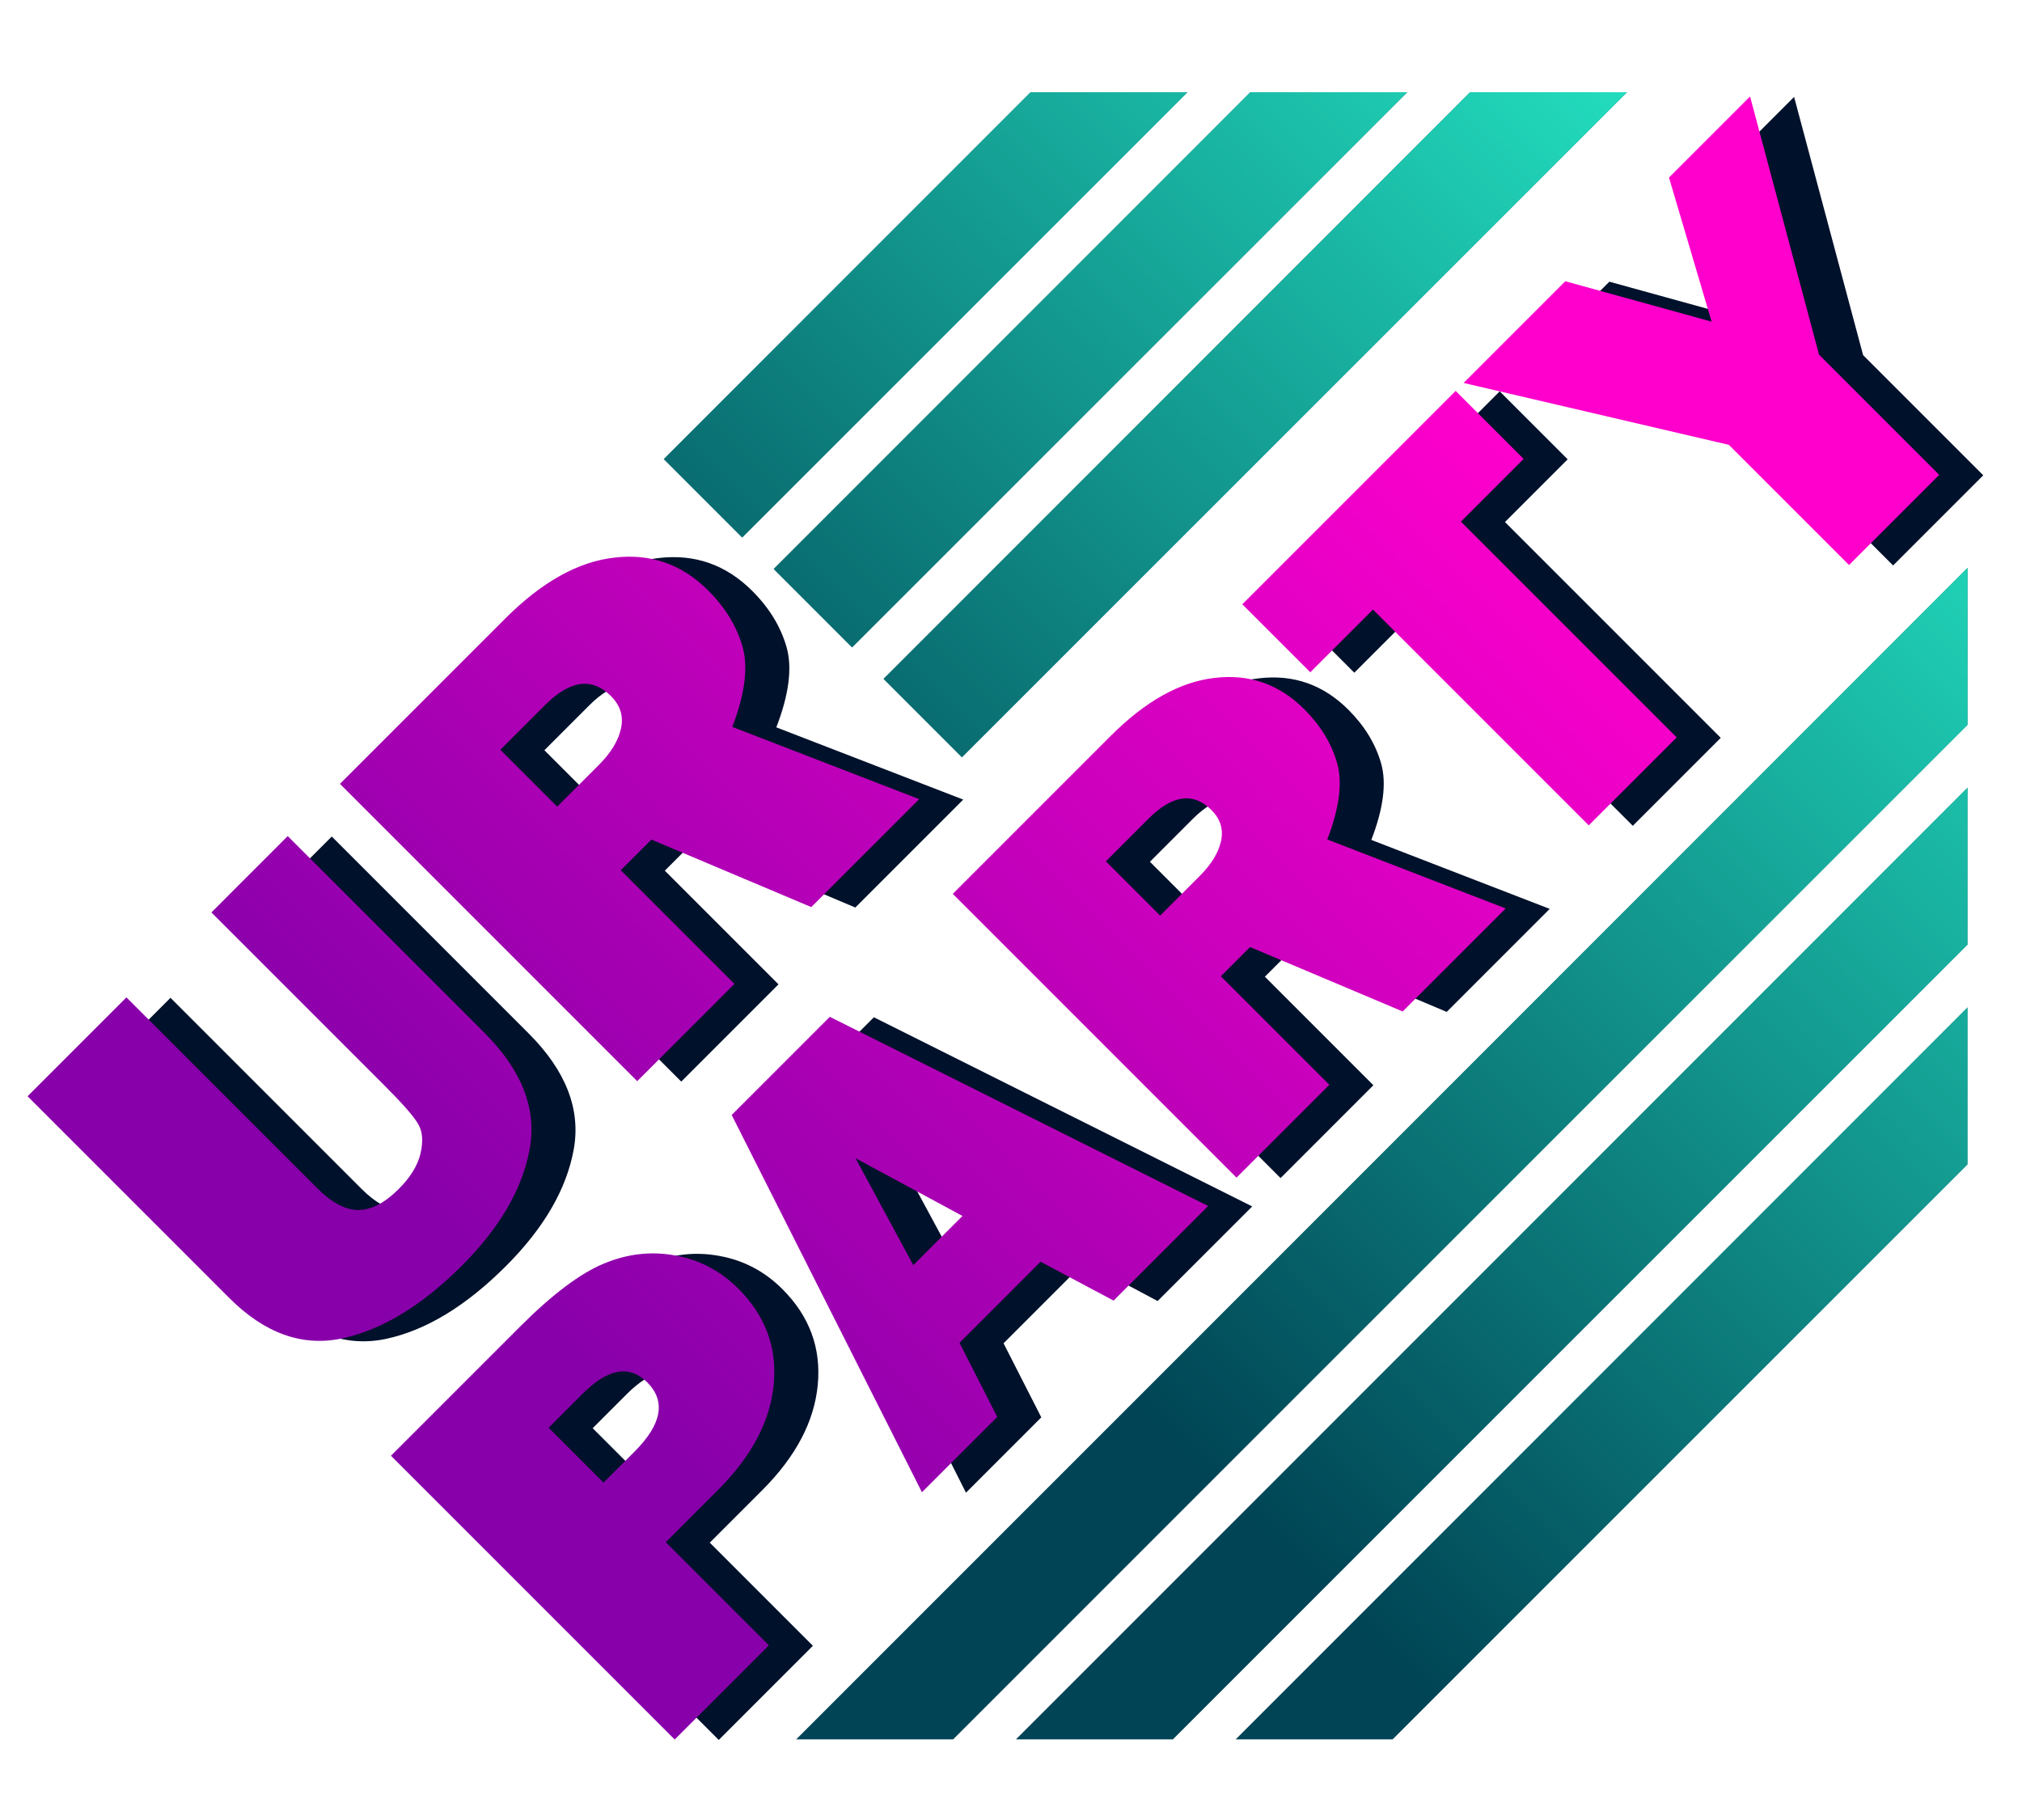 <?xml version="1.0" encoding="UTF-8" standalone="no"?>
<!-- Created with Inkscape (http://www.inkscape.org/) -->

<svg
   xmlns:dc="http://purl.org/dc/elements/1.1/"
   xmlns:cc="http://creativecommons.org/ns#"
   xmlns:rdf="http://www.w3.org/1999/02/22-rdf-syntax-ns#"
   xmlns:svg="http://www.w3.org/2000/svg"
   xmlns="http://www.w3.org/2000/svg"
   xmlns:xlink="http://www.w3.org/1999/xlink"
   xmlns:sodipodi="http://sodipodi.sourceforge.net/DTD/sodipodi-0.dtd"
   xmlns:inkscape="http://www.inkscape.org/namespaces/inkscape"
   width="500mm"
   height="450mm"
   viewBox="0 0 500 450"
   version="1.1"
   id="svg9584"
   inkscape:version="0.92.2 (5c3e80d, 2017-08-06)"
   sodipodi:docname="urpartyfinal.svg">
  <defs
     id="defs9578">
    <linearGradient
       inkscape:collect="always"
       id="linearGradient1795">
      <stop
         style="stop-color:#08ff8d;stop-opacity:1;"
         offset="0"
         id="stop1791" />
      <stop
         style="stop-color:#08ff8d;stop-opacity:0;"
         offset="1"
         id="stop1793" />
    </linearGradient>
    <linearGradient
       inkscape:collect="always"
       id="linearGradient1543">
      <stop
         style="stop-color:#2a7fff;stop-opacity:1;"
         offset="0"
         id="stop1539" />
      <stop
         style="stop-color:#2a7fff;stop-opacity:0;"
         offset="1"
         id="stop1541" />
    </linearGradient>
    <linearGradient
       inkscape:collect="always"
       id="linearGradient1427">
      <stop
         style="stop-color:#2affd5;stop-opacity:1;"
         offset="0"
         id="stop1423" />
      <stop
         style="stop-color:#2affd5;stop-opacity:0;"
         offset="1"
         id="stop1425" />
    </linearGradient>
    <linearGradient
       inkscape:collect="always"
       id="linearGradient1409">
      <stop
         style="stop-color:#8800aa;stop-opacity:1;"
         offset="0"
         id="stop1405" />
      <stop
         style="stop-color:#ff00cc;stop-opacity:1"
         offset="1"
         id="stop1407" />
    </linearGradient>
    <linearGradient
       inkscape:collect="always"
       id="linearGradient5403">
      <stop
         id="stop5401"
         offset="0"
         style="stop-color:#ac1f77;stop-opacity:0" />
      <stop
         id="stop5399"
         offset="1"
         style="stop-color:#ff0e00;stop-opacity:1" />
    </linearGradient>
    <linearGradient
       inkscape:collect="always"
       xlink:href="#linearGradient5403"
       id="linearGradient5405"
       x1="-27.63"
       y1="187.906"
       x2="41.209"
       y2="187.906"
       gradientUnits="userSpaceOnUse" />
    <clipPath
       clipPathUnits="userSpaceOnUse"
       id="clipPath5472">
      <g
         id="use5474"
         inkscape:label="Clip">
        <path
           style="fill:none;stroke:#000000;stroke-width:0.265px;stroke-linecap:butt;stroke-linejoin:miter;stroke-opacity:1"
           d="m 80.963,217.625 c 11.113,0 60.59,0 60.59,0 l -31.75,21.167 -6.615,3.969 -15.875,-10.583 -6.615,-11.906 z"
           id="path5489"
           inkscape:connector-curvature="0" />
      </g>
    </clipPath>
    <clipPath
       id="clipPath1103"
       clipPathUnits="userSpaceOnUse">
      <path
         inkscape:connector-curvature="0"
         id="path1105"
         d="m 143.015,119.778 3.969,-0.529 9.26,19.844 -1.058,3.44 v 93.133 l -98.16,18.521 -31.75,-84.667 31.75,-52.917 40.217,3.175 z"
         style="fill:none;stroke:#000000;stroke-width:0.265px;stroke-linecap:butt;stroke-linejoin:miter;stroke-opacity:1" />
    </clipPath>
    <clipPath
       id="clipPath1115"
       clipPathUnits="userSpaceOnUse">
      <path
         inkscape:connector-curvature="0"
         id="path1117"
         d="m 78.192,217.939 h 59.531 l 17.462,-32.544 v -66.146 h -18.256 l -0.794,0.529 H 98.036 l -60.854,59.002 35.719,38.365 z"
         style="fill:none;stroke:#000000;stroke-width:0.265px;stroke-linecap:butt;stroke-linejoin:miter;stroke-opacity:1" />
    </clipPath>
    <linearGradient
       inkscape:collect="always"
       xlink:href="#linearGradient5403"
       id="linearGradient1226"
       gradientUnits="userSpaceOnUse"
       x1="39.724"
       y1="168.771"
       x2="180.375"
       y2="168.771" />
    <linearGradient
       inkscape:collect="always"
       xlink:href="#linearGradient1409"
       id="linearGradient1411"
       x1="50.267"
       y1="151.195"
       x2="-47.557"
       y2="151.195"
       gradientUnits="userSpaceOnUse"
       gradientTransform="translate(13.845,17.251)" />
    <linearGradient
       inkscape:collect="always"
       xlink:href="#linearGradient1409"
       id="linearGradient1421"
       gradientUnits="userSpaceOnUse"
       gradientTransform="translate(14.823,18.806)"
       x1="-39.664"
       y1="141.672"
       x2="36.422"
       y2="141.672" />
    <linearGradient
       inkscape:collect="always"
       xlink:href="#linearGradient1427"
       id="linearGradient1429"
       x1="28.066"
       y1="227.187"
       x2="-65.478"
       y2="227.187"
       gradientUnits="userSpaceOnUse" />
    <linearGradient
       inkscape:collect="always"
       xlink:href="#linearGradient1543"
       id="linearGradient1545"
       x1="-91.67"
       y1="219.703"
       x2="-9.351"
       y2="219.703"
       gradientUnits="userSpaceOnUse" />
    <linearGradient
       inkscape:collect="always"
       xlink:href="#linearGradient1795"
       id="linearGradient1797"
       x1="-45.373"
       y1="158.248"
       x2="15.481"
       y2="158.248"
       gradientUnits="userSpaceOnUse" />
    <linearGradient
       inkscape:collect="always"
       xlink:href="#linearGradient1795"
       id="linearGradient1799"
       x1="-45.373"
       y1="167.509"
       x2="15.481"
       y2="167.509"
       gradientUnits="userSpaceOnUse" />
    <linearGradient
       inkscape:collect="always"
       xlink:href="#linearGradient1795"
       id="linearGradient1801"
       x1="-45.373"
       y1="176.769"
       x2="15.481"
       y2="176.769"
       gradientUnits="userSpaceOnUse" />
    <linearGradient
       inkscape:collect="always"
       xlink:href="#linearGradient1795"
       id="linearGradient1803"
       x1="-98.289"
       y1="217.78"
       x2="15.481"
       y2="217.78"
       gradientUnits="userSpaceOnUse" />
    <linearGradient
       inkscape:collect="always"
       xlink:href="#linearGradient1795"
       id="linearGradient1805"
       x1="-98.289"
       y1="227.04"
       x2="15.481"
       y2="227.04"
       gradientUnits="userSpaceOnUse" />
    <linearGradient
       inkscape:collect="always"
       xlink:href="#linearGradient1795"
       id="linearGradient1807"
       x1="-98.289"
       y1="236.3"
       x2="15.481"
       y2="236.3"
       gradientUnits="userSpaceOnUse" />
    <linearGradient
       inkscape:collect="always"
       xlink:href="#linearGradient1409"
       id="linearGradient1421-2"
       gradientUnits="userSpaceOnUse"
       gradientTransform="translate(14.899,18.838)"
       x1="-39.664"
       y1="141.672"
       x2="36.422"
       y2="141.672" />
    <linearGradient
       inkscape:collect="always"
       xlink:href="#linearGradient1427"
       id="linearGradient10627"
       gradientUnits="userSpaceOnUse"
       x1="28.066"
       y1="227.187"
       x2="-65.478"
       y2="227.187" />
    <linearGradient
       inkscape:collect="always"
       xlink:href="#linearGradient1427"
       id="linearGradient10629"
       gradientUnits="userSpaceOnUse"
       x1="28.066"
       y1="227.187"
       x2="-65.478"
       y2="227.187" />
    <linearGradient
       inkscape:collect="always"
       xlink:href="#linearGradient1427"
       id="linearGradient10631"
       gradientUnits="userSpaceOnUse"
       x1="28.066"
       y1="227.187"
       x2="-65.478"
       y2="227.187" />
    <linearGradient
       inkscape:collect="always"
       xlink:href="#linearGradient1427"
       id="linearGradient10633"
       gradientUnits="userSpaceOnUse"
       x1="28.066"
       y1="227.187"
       x2="-65.478"
       y2="227.187" />
    <linearGradient
       inkscape:collect="always"
       xlink:href="#linearGradient1427"
       id="linearGradient10635"
       gradientUnits="userSpaceOnUse"
       x1="28.066"
       y1="227.187"
       x2="-65.478"
       y2="227.187" />
    <linearGradient
       inkscape:collect="always"
       xlink:href="#linearGradient1427"
       id="linearGradient10637"
       gradientUnits="userSpaceOnUse"
       x1="28.066"
       y1="227.187"
       x2="-65.478"
       y2="227.187" />
    <linearGradient
       inkscape:collect="always"
       xlink:href="#linearGradient5403"
       id="linearGradient10639"
       gradientUnits="userSpaceOnUse"
       x1="-27.63"
       y1="187.906"
       x2="41.209"
       y2="187.906" />
    <linearGradient
       inkscape:collect="always"
       xlink:href="#linearGradient5403"
       id="linearGradient10641"
       gradientUnits="userSpaceOnUse"
       x1="-27.63"
       y1="187.906"
       x2="41.209"
       y2="187.906" />
    <linearGradient
       inkscape:collect="always"
       xlink:href="#linearGradient1427"
       id="linearGradient10643"
       gradientUnits="userSpaceOnUse"
       x1="28.066"
       y1="227.187"
       x2="-65.478"
       y2="227.187" />
    <linearGradient
       inkscape:collect="always"
       xlink:href="#linearGradient1427"
       id="linearGradient10645"
       gradientUnits="userSpaceOnUse"
       x1="28.066"
       y1="227.187"
       x2="-65.478"
       y2="227.187" />
    <linearGradient
       inkscape:collect="always"
       xlink:href="#linearGradient1427"
       id="linearGradient10647"
       gradientUnits="userSpaceOnUse"
       x1="28.066"
       y1="227.187"
       x2="-65.478"
       y2="227.187" />
    <linearGradient
       inkscape:collect="always"
       xlink:href="#linearGradient1427"
       id="linearGradient10649"
       gradientUnits="userSpaceOnUse"
       x1="28.066"
       y1="227.187"
       x2="-65.478"
       y2="227.187" />
    <linearGradient
       inkscape:collect="always"
       xlink:href="#linearGradient1427"
       id="linearGradient10651"
       gradientUnits="userSpaceOnUse"
       x1="28.066"
       y1="227.187"
       x2="-65.478"
       y2="227.187" />
    <linearGradient
       inkscape:collect="always"
       xlink:href="#linearGradient1427"
       id="linearGradient10653"
       gradientUnits="userSpaceOnUse"
       x1="28.066"
       y1="227.187"
       x2="-65.478"
       y2="227.187" />
    <linearGradient
       inkscape:collect="always"
       xlink:href="#linearGradient5403"
       id="linearGradient10655"
       gradientUnits="userSpaceOnUse"
       x1="-27.63"
       y1="187.906"
       x2="41.209"
       y2="187.906" />
    <linearGradient
       inkscape:collect="always"
       xlink:href="#linearGradient1427"
       id="linearGradient10657"
       gradientUnits="userSpaceOnUse"
       x1="28.066"
       y1="227.187"
       x2="-65.478"
       y2="227.187" />
    <linearGradient
       inkscape:collect="always"
       xlink:href="#linearGradient1427"
       id="linearGradient10659"
       gradientUnits="userSpaceOnUse"
       x1="28.066"
       y1="227.187"
       x2="-65.478"
       y2="227.187" />
    <linearGradient
       inkscape:collect="always"
       xlink:href="#linearGradient1427"
       id="linearGradient10661"
       gradientUnits="userSpaceOnUse"
       x1="28.066"
       y1="227.187"
       x2="-65.478"
       y2="227.187" />
    <linearGradient
       inkscape:collect="always"
       xlink:href="#linearGradient1427"
       id="linearGradient10663"
       gradientUnits="userSpaceOnUse"
       x1="28.066"
       y1="227.187"
       x2="-65.478"
       y2="227.187" />
    <linearGradient
       inkscape:collect="always"
       xlink:href="#linearGradient1427"
       id="linearGradient10665"
       gradientUnits="userSpaceOnUse"
       x1="28.066"
       y1="227.187"
       x2="-65.478"
       y2="227.187" />
    <linearGradient
       inkscape:collect="always"
       xlink:href="#linearGradient5403"
       id="linearGradient10667"
       gradientUnits="userSpaceOnUse"
       x1="-27.63"
       y1="187.906"
       x2="41.209"
       y2="187.906" />
    <linearGradient
       inkscape:collect="always"
       xlink:href="#linearGradient1543"
       id="linearGradient10669"
       gradientUnits="userSpaceOnUse"
       x1="-91.67"
       y1="219.703"
       x2="-9.351"
       y2="219.703" />
    <linearGradient
       inkscape:collect="always"
       xlink:href="#linearGradient1543"
       id="linearGradient10671"
       gradientUnits="userSpaceOnUse"
       x1="-91.67"
       y1="219.703"
       x2="-9.351"
       y2="219.703" />
    <linearGradient
       inkscape:collect="always"
       xlink:href="#linearGradient1543"
       id="linearGradient10673"
       gradientUnits="userSpaceOnUse"
       x1="-91.67"
       y1="219.703"
       x2="-9.351"
       y2="219.703" />
    <linearGradient
       inkscape:collect="always"
       xlink:href="#linearGradient1543"
       id="linearGradient10675"
       gradientUnits="userSpaceOnUse"
       x1="-91.67"
       y1="219.703"
       x2="-9.351"
       y2="219.703" />
    <linearGradient
       inkscape:collect="always"
       xlink:href="#linearGradient1543"
       id="linearGradient10677"
       gradientUnits="userSpaceOnUse"
       x1="-91.67"
       y1="219.703"
       x2="-9.351"
       y2="219.703" />
    <linearGradient
       inkscape:collect="always"
       xlink:href="#linearGradient5403"
       id="linearGradient10854"
       gradientUnits="userSpaceOnUse"
       x1="-27.63"
       y1="187.906"
       x2="41.209"
       y2="187.906" />
    <linearGradient
       inkscape:collect="always"
       xlink:href="#linearGradient5403"
       id="linearGradient10856"
       gradientUnits="userSpaceOnUse"
       x1="-27.63"
       y1="187.906"
       x2="41.209"
       y2="187.906" />
    <linearGradient
       inkscape:collect="always"
       xlink:href="#linearGradient5403"
       id="linearGradient10858"
       gradientUnits="userSpaceOnUse"
       x1="-27.63"
       y1="187.906"
       x2="41.209"
       y2="187.906" />
    <linearGradient
       inkscape:collect="always"
       xlink:href="#linearGradient5403"
       id="linearGradient10860"
       gradientUnits="userSpaceOnUse"
       x1="-27.63"
       y1="187.906"
       x2="41.209"
       y2="187.906" />
    <linearGradient
       inkscape:collect="always"
       xlink:href="#linearGradient5403"
       id="linearGradient10862"
       gradientUnits="userSpaceOnUse"
       x1="-27.63"
       y1="187.906"
       x2="41.209"
       y2="187.906" />
    <linearGradient
       inkscape:collect="always"
       xlink:href="#linearGradient5403"
       id="linearGradient10864"
       gradientUnits="userSpaceOnUse"
       x1="-27.63"
       y1="187.906"
       x2="41.209"
       y2="187.906" />
    <linearGradient
       inkscape:collect="always"
       xlink:href="#linearGradient5403"
       id="linearGradient10866"
       gradientUnits="userSpaceOnUse"
       x1="-27.63"
       y1="187.906"
       x2="41.209"
       y2="187.906" />
    <linearGradient
       inkscape:collect="always"
       xlink:href="#linearGradient5403"
       id="linearGradient10868"
       gradientUnits="userSpaceOnUse"
       x1="-27.63"
       y1="187.906"
       x2="41.209"
       y2="187.906" />
    <linearGradient
       inkscape:collect="always"
       xlink:href="#linearGradient5403"
       id="linearGradient10870"
       gradientUnits="userSpaceOnUse"
       x1="-27.63"
       y1="187.906"
       x2="41.209"
       y2="187.906" />
    <linearGradient
       inkscape:collect="always"
       xlink:href="#linearGradient5403"
       id="linearGradient10872"
       gradientUnits="userSpaceOnUse"
       x1="-27.63"
       y1="187.906"
       x2="41.209"
       y2="187.906" />
    <linearGradient
       inkscape:collect="always"
       xlink:href="#linearGradient5403"
       id="linearGradient10874"
       gradientUnits="userSpaceOnUse"
       x1="-27.63"
       y1="187.906"
       x2="41.209"
       y2="187.906" />
    <linearGradient
       inkscape:collect="always"
       xlink:href="#linearGradient5403"
       id="linearGradient10876"
       gradientUnits="userSpaceOnUse"
       x1="-27.63"
       y1="187.906"
       x2="41.209"
       y2="187.906" />
    <linearGradient
       inkscape:collect="always"
       xlink:href="#linearGradient5403"
       id="linearGradient10878"
       gradientUnits="userSpaceOnUse"
       x1="-27.63"
       y1="187.906"
       x2="41.209"
       y2="187.906" />
    <linearGradient
       inkscape:collect="always"
       xlink:href="#linearGradient5403"
       id="linearGradient10880"
       gradientUnits="userSpaceOnUse"
       x1="-27.63"
       y1="187.906"
       x2="41.209"
       y2="187.906" />
    <linearGradient
       inkscape:collect="always"
       xlink:href="#linearGradient5403"
       id="linearGradient10882"
       gradientUnits="userSpaceOnUse"
       x1="-27.63"
       y1="187.906"
       x2="41.209"
       y2="187.906" />
    <linearGradient
       inkscape:collect="always"
       xlink:href="#linearGradient5403"
       id="linearGradient10884"
       gradientUnits="userSpaceOnUse"
       x1="-27.63"
       y1="187.906"
       x2="41.209"
       y2="187.906" />
    <linearGradient
       inkscape:collect="always"
       xlink:href="#linearGradient5403"
       id="linearGradient10886"
       gradientUnits="userSpaceOnUse"
       x1="-27.63"
       y1="187.906"
       x2="41.209"
       y2="187.906" />
    <linearGradient
       inkscape:collect="always"
       xlink:href="#linearGradient5403"
       id="linearGradient10888"
       gradientUnits="userSpaceOnUse"
       x1="-27.63"
       y1="187.906"
       x2="41.209"
       y2="187.906" />
    <linearGradient
       inkscape:collect="always"
       xlink:href="#linearGradient5403"
       id="linearGradient10890"
       gradientUnits="userSpaceOnUse"
       x1="-27.63"
       y1="187.906"
       x2="41.209"
       y2="187.906" />
    <linearGradient
       inkscape:collect="always"
       xlink:href="#linearGradient5403"
       id="linearGradient10892"
       gradientUnits="userSpaceOnUse"
       x1="-27.63"
       y1="187.906"
       x2="41.209"
       y2="187.906" />
    <linearGradient
       inkscape:collect="always"
       xlink:href="#linearGradient5403"
       id="linearGradient10894"
       gradientUnits="userSpaceOnUse"
       x1="-27.63"
       y1="187.906"
       x2="41.209"
       y2="187.906" />
    <linearGradient
       inkscape:collect="always"
       xlink:href="#linearGradient5403"
       id="linearGradient10896"
       gradientUnits="userSpaceOnUse"
       x1="-27.63"
       y1="187.906"
       x2="41.209"
       y2="187.906" />
    <linearGradient
       inkscape:collect="always"
       xlink:href="#linearGradient5403"
       id="linearGradient10898"
       gradientUnits="userSpaceOnUse"
       x1="-27.63"
       y1="187.906"
       x2="41.209"
       y2="187.906" />
    <linearGradient
       inkscape:collect="always"
       xlink:href="#linearGradient5403"
       id="linearGradient10900"
       gradientUnits="userSpaceOnUse"
       x1="-27.63"
       y1="187.906"
       x2="41.209"
       y2="187.906" />
    <linearGradient
       inkscape:collect="always"
       xlink:href="#linearGradient5403"
       id="linearGradient10902"
       gradientUnits="userSpaceOnUse"
       x1="-27.63"
       y1="187.906"
       x2="41.209"
       y2="187.906" />
    <linearGradient
       inkscape:collect="always"
       xlink:href="#linearGradient5403"
       id="linearGradient10904"
       gradientUnits="userSpaceOnUse"
       x1="-27.63"
       y1="187.906"
       x2="41.209"
       y2="187.906" />
    <linearGradient
       inkscape:collect="always"
       xlink:href="#linearGradient5403"
       id="linearGradient10906"
       gradientUnits="userSpaceOnUse"
       x1="-27.63"
       y1="187.906"
       x2="41.209"
       y2="187.906" />
    <linearGradient
       inkscape:collect="always"
       xlink:href="#linearGradient5403"
       id="linearGradient10908"
       gradientUnits="userSpaceOnUse"
       x1="-27.63"
       y1="187.906"
       x2="41.209"
       y2="187.906" />
    <linearGradient
       inkscape:collect="always"
       xlink:href="#linearGradient5403"
       id="linearGradient10910"
       gradientUnits="userSpaceOnUse"
       x1="-27.63"
       y1="187.906"
       x2="41.209"
       y2="187.906" />
    <linearGradient
       inkscape:collect="always"
       xlink:href="#linearGradient5403"
       id="linearGradient10912"
       gradientUnits="userSpaceOnUse"
       x1="-27.63"
       y1="187.906"
       x2="41.209"
       y2="187.906" />
    <linearGradient
       inkscape:collect="always"
       xlink:href="#linearGradient5403"
       id="linearGradient10914"
       gradientUnits="userSpaceOnUse"
       x1="-27.63"
       y1="187.906"
       x2="41.209"
       y2="187.906" />
    <linearGradient
       inkscape:collect="always"
       xlink:href="#linearGradient5403"
       id="linearGradient10916"
       gradientUnits="userSpaceOnUse"
       x1="-27.63"
       y1="187.906"
       x2="41.209"
       y2="187.906" />
    <linearGradient
       inkscape:collect="always"
       xlink:href="#linearGradient5403"
       id="linearGradient10918"
       gradientUnits="userSpaceOnUse"
       x1="-27.63"
       y1="187.906"
       x2="41.209"
       y2="187.906" />
    <linearGradient
       inkscape:collect="always"
       xlink:href="#linearGradient5403"
       id="linearGradient10920"
       gradientUnits="userSpaceOnUse"
       x1="-27.63"
       y1="187.906"
       x2="41.209"
       y2="187.906" />
    <linearGradient
       inkscape:collect="always"
       xlink:href="#linearGradient5403"
       id="linearGradient10922"
       gradientUnits="userSpaceOnUse"
       x1="-27.63"
       y1="187.906"
       x2="41.209"
       y2="187.906" />
    <linearGradient
       inkscape:collect="always"
       xlink:href="#linearGradient1409"
       id="linearGradient10924"
       gradientUnits="userSpaceOnUse"
       gradientTransform="translate(14.823,18.806)"
       x1="-39.664"
       y1="141.672"
       x2="36.422"
       y2="141.672" />
    <linearGradient
       inkscape:collect="always"
       xlink:href="#linearGradient1409"
       id="linearGradient10926"
       gradientUnits="userSpaceOnUse"
       gradientTransform="translate(14.823,18.806)"
       x1="-39.664"
       y1="141.672"
       x2="36.422"
       y2="141.672" />
    <linearGradient
       inkscape:collect="always"
       xlink:href="#linearGradient1409"
       id="linearGradient10928"
       gradientUnits="userSpaceOnUse"
       gradientTransform="translate(14.823,18.806)"
       x1="-39.664"
       y1="141.672"
       x2="36.422"
       y2="141.672" />
    <linearGradient
       inkscape:collect="always"
       xlink:href="#linearGradient1409"
       id="linearGradient10930"
       gradientUnits="userSpaceOnUse"
       gradientTransform="translate(14.823,18.806)"
       x1="-39.664"
       y1="141.672"
       x2="36.422"
       y2="141.672" />
    <linearGradient
       inkscape:collect="always"
       xlink:href="#linearGradient1409"
       id="linearGradient10932"
       gradientUnits="userSpaceOnUse"
       gradientTransform="translate(14.823,18.806)"
       x1="-39.664"
       y1="141.672"
       x2="36.422"
       y2="141.672" />
    <linearGradient
       inkscape:collect="always"
       xlink:href="#linearGradient1409"
       id="linearGradient10934"
       gradientUnits="userSpaceOnUse"
       gradientTransform="translate(14.823,18.806)"
       x1="-39.664"
       y1="141.672"
       x2="36.422"
       y2="141.672" />
    <linearGradient
       inkscape:collect="always"
       xlink:href="#linearGradient1409"
       id="linearGradient10936"
       gradientUnits="userSpaceOnUse"
       gradientTransform="translate(14.823,18.806)"
       x1="-39.664"
       y1="141.672"
       x2="36.422"
       y2="141.672" />
    <linearGradient
       inkscape:collect="always"
       xlink:href="#linearGradient1409"
       id="linearGradient10938"
       gradientUnits="userSpaceOnUse"
       gradientTransform="translate(13.845,17.251)"
       x1="50.267"
       y1="151.195"
       x2="-47.557"
       y2="151.195" />
    <linearGradient
       inkscape:collect="always"
       xlink:href="#linearGradient1409"
       id="linearGradient10940"
       gradientUnits="userSpaceOnUse"
       gradientTransform="translate(13.845,17.251)"
       x1="50.267"
       y1="151.195"
       x2="-47.557"
       y2="151.195" />
    <linearGradient
       inkscape:collect="always"
       xlink:href="#linearGradient1409"
       id="linearGradient10942"
       gradientUnits="userSpaceOnUse"
       gradientTransform="translate(13.845,17.251)"
       x1="50.267"
       y1="151.195"
       x2="-47.557"
       y2="151.195" />
    <linearGradient
       inkscape:collect="always"
       xlink:href="#linearGradient1409"
       id="linearGradient10944"
       gradientUnits="userSpaceOnUse"
       gradientTransform="translate(13.845,17.251)"
       x1="50.267"
       y1="151.195"
       x2="-47.557"
       y2="151.195" />
    <linearGradient
       inkscape:collect="always"
       xlink:href="#linearGradient1409"
       id="linearGradient10946"
       gradientUnits="userSpaceOnUse"
       gradientTransform="translate(13.845,17.251)"
       x1="50.267"
       y1="151.195"
       x2="-47.557"
       y2="151.195" />
    <linearGradient
       inkscape:collect="always"
       xlink:href="#linearGradient1409"
       id="linearGradient10948"
       gradientUnits="userSpaceOnUse"
       gradientTransform="translate(13.845,17.251)"
       x1="50.267"
       y1="151.195"
       x2="-47.557"
       y2="151.195" />
    <linearGradient
       inkscape:collect="always"
       xlink:href="#linearGradient1409"
       id="linearGradient10950"
       gradientUnits="userSpaceOnUse"
       gradientTransform="translate(13.845,17.251)"
       x1="50.267"
       y1="151.195"
       x2="-47.557"
       y2="151.195" />
  </defs>
  <sodipodi:namedview
     id="base"
     pagecolor="#ffffff"
     bordercolor="#666666"
     borderopacity="1.0"
     inkscape:pageopacity="0.0"
     inkscape:pageshadow="2"
     inkscape:zoom="0.175"
     inkscape:cx="-742.56878"
     inkscape:cy="607.59964"
     inkscape:document-units="mm"
     inkscape:current-layer="layer1-4"
     showgrid="false"
     inkscape:window-width="1920"
     inkscape:window-height="1017"
     inkscape:window-x="-8"
     inkscape:window-y="-8"
     inkscape:window-maximized="1" />
  <g
     inkscape:label="Ebene 1"
     inkscape:groupmode="layer"
     id="layer1"
     transform="translate(0,153)">
    <g
       transform="translate(-25.16,-60.422)"
       id="layer1-4"
       inkscape:label="Ebene 1">
      <g
         transform="matrix(4.149,0,0,4.149,-217.601,-292.705)"
         id="g1294">
        <g
           inkscape:label="Ebene 1"
           id="layer1-1"
           style="display:none">
          <g
             id="layer1-2"
             inkscape:label="Ebene 1"
             transform="translate(54.391,82.473)">
            <g
               clip-path="url(#clipPath1115)"
               transform="translate(-33.799,-148.522)"
               id="g1038">
              <g
                 id="layer3"
                 inkscape:label="Grund"
                 style="display:inline">
                <g
                   style="font-style:normal;font-weight:normal;font-size:40px;line-height:1.25;font-family:sans-serif;letter-spacing:0px;word-spacing:0px;fill:#000000;fill-opacity:1;stroke:none"
                   id="flowRoot12" />
                <path
                   transform="rotate(-45)"
                   style="fill:url(#linearGradient10627);fill-opacity:1;stroke-width:0.208"
                   d="m -45.373,154.941 h 60.854 v 6.615 h -60.854 z"
                   id="rect319"
                   inkscape:connector-curvature="0" />
                <path
                   transform="rotate(-45)"
                   style="fill:url(#linearGradient10629);fill-opacity:1;stroke-width:0.208"
                   d="m -45.373,164.202 h 60.854 v 6.615 h -60.854 z"
                   id="rect321"
                   inkscape:connector-curvature="0" />
                <path
                   transform="rotate(-45)"
                   style="fill:url(#linearGradient10631);fill-opacity:1;stroke-width:0.208"
                   d="m -45.373,173.462 h 60.854 v 6.615 h -60.854 z"
                   id="rect323"
                   inkscape:connector-curvature="0" />
                <path
                   transform="rotate(-45)"
                   style="fill:url(#linearGradient10633);fill-opacity:1;stroke-width:0.284"
                   d="M -98.289,214.472 H 15.481 v 6.615 H -98.289 Z"
                   id="rect319-6"
                   inkscape:connector-curvature="0" />
                <path
                   transform="rotate(-45)"
                   style="fill:url(#linearGradient10635);fill-opacity:1;stroke-width:0.284"
                   d="M -98.289,223.733 H 15.481 v 6.615 H -98.289 Z"
                   id="rect319-6-3"
                   inkscape:connector-curvature="0" />
                <path
                   transform="rotate(-45)"
                   style="fill:url(#linearGradient10637);fill-opacity:1;stroke-width:0.284"
                   d="M -98.289,232.993 H 15.481 v 6.615 H -98.289 Z"
                   id="rect319-6-6"
                   inkscape:connector-curvature="0" />
              </g>
              <g
                 style="display:inline"
                 inkscape:label="Farbverlauf Balken Unten"
                 id="g4964">
                <g
                   style="font-style:normal;font-weight:normal;font-size:40px;line-height:1.25;font-family:sans-serif;letter-spacing:0px;word-spacing:0px;fill:#000000;fill-opacity:1;stroke:none"
                   id="flowRoot4944" />
              </g>
              <g
                 style="display:inline"
                 inkscape:label="Farbverlauf Balken Oben"
                 id="g5106">
                <g
                   style="font-style:normal;font-weight:normal;font-size:40px;line-height:1.25;font-family:sans-serif;letter-spacing:0px;word-spacing:0px;fill:#000000;fill-opacity:1;stroke:none"
                   id="flowRoot5086" />
              </g>
              <g
                 style="display:inline"
                 inkscape:label="Farbverlauf Schrift Unten"
                 id="g5152">
                <g
                   style="font-style:normal;font-weight:normal;font-size:40px;line-height:1.25;font-family:sans-serif;letter-spacing:0px;word-spacing:0px;fill:#000000;fill-opacity:1;stroke:none"
                   id="flowRoot5132" />
              </g>
              <g
                 style="display:none"
                 inkscape:label="Schrift Oben"
                 id="g5345">
                <g
                   style="font-style:normal;font-weight:normal;font-size:40px;line-height:1.25;font-family:sans-serif;letter-spacing:0px;word-spacing:0px;fill:#000000;fill-opacity:1;stroke:none"
                   id="flowRoot5337" />
                <g
                   aria-label="UR
PARTY"
                   transform="matrix(0.73,-0.73,0.685,0.685,0,0)"
                   style="font-style:normal;font-variant:normal;font-weight:normal;font-stretch:normal;font-size:38.806px;line-height:0.78;font-family:'Franklin Gothic Heavy';-inkscape-font-specification:'Franklin Gothic Heavy, ';text-align:start;letter-spacing:0px;word-spacing:0px;baseline-shift:baseline;text-anchor:start;display:inline;fill:url(#linearGradient10639);fill-opacity:1;stroke:none;stroke-width:0.256"
                   id="text5343">
                  <path
                     d="m -74.428,160.05 v 17.129 q 0,4.87 -2.899,7.011 -2.88,2.122 -7.522,2.122 -4.889,0 -7.863,-2.046 -2.956,-2.046 -2.956,-6.67 v -17.546 h 8.072 v 16.617 q 0,1.857 0.777,2.71 0.796,0.853 2.52,0.853 1.44,0 2.35,-0.606 0.928,-0.625 1.099,-1.402 0.189,-0.777 0.189,-3.032 v -15.139 z"
                     style="font-style:normal;font-variant:normal;font-weight:normal;font-stretch:normal;font-size:38.806px;line-height:0.78;font-family:'Franklin Gothic Heavy';-inkscape-font-specification:'Franklin Gothic Heavy, ';text-align:start;text-anchor:start;fill:url(#linearGradient10854);fill-opacity:1;stroke-width:0.256"
                     id="path10690"
                     inkscape:connector-curvature="0" />
                  <path
                     d="m -47.143,185.914 h -8.811 l -3.771,-9.891 h -2.501 v 9.891 h -7.939 v -25.864 h 13.51 q 4.472,0 6.935,2.103 2.482,2.084 2.482,5.514 0,2.236 -0.91,3.96 -0.91,1.705 -3.676,3.013 z M -62.226,170.49 h 3.392 q 1.497,0 2.406,-0.625 0.91,-0.625 0.91,-1.838 0,-2.482 -3.051,-2.482 h -3.657 z"
                     style="font-style:normal;font-variant:normal;font-weight:normal;font-stretch:normal;font-size:38.806px;line-height:0.78;font-family:'Franklin Gothic Heavy';-inkscape-font-specification:'Franklin Gothic Heavy, ';text-align:start;text-anchor:start;fill:url(#linearGradient10856);fill-opacity:1;stroke-width:0.256"
                     id="path10692"
                     inkscape:connector-curvature="0" />
                  <path
                     d="m -87.819,207.211 v 8.971 h -7.687 v -24.688 h 10.545 q 3.943,0 5.987,0.904 2.062,0.904 3.256,2.767 1.212,1.863 1.212,4.178 0,3.527 -2.46,5.697 -2.46,2.17 -6.565,2.17 z m -0.109,-5.299 h 2.532 q 3.346,0 3.346,-2.46 0,-2.315 -3.093,-2.315 h -2.785 z"
                     style="font-style:normal;font-variant:normal;font-weight:normal;font-stretch:normal;font-size:37.042px;line-height:0.78;font-family:'Franklin Gothic Heavy';-inkscape-font-specification:'Franklin Gothic Heavy, ';text-align:start;text-anchor:start;fill:url(#linearGradient10858);fill-opacity:1;stroke-width:0.256"
                     id="path10694"
                     inkscape:connector-curvature="0" />
                  <path
                     d="m -59.677,216.182 -1.393,-4.865 h -6.62 l -1.483,4.865 h -6.149 l 7.633,-24.688 h 8.012 l 7.723,24.688 z m -6.728,-10.255 h 4.015 l -2.008,-7.162 z"
                     style="font-style:normal;font-variant:normal;font-weight:normal;font-stretch:normal;font-size:37.042px;line-height:0.78;font-family:'Franklin Gothic Heavy';-inkscape-font-specification:'Franklin Gothic Heavy, ';text-align:start;text-anchor:start;fill:url(#linearGradient10860);fill-opacity:1;stroke-width:0.256"
                     id="path10696"
                     inkscape:connector-curvature="0" />
                  <path
                     d="m -27.663,216.182 h -8.41 l -3.599,-9.441 h -2.387 v 9.441 h -7.578 v -24.688 h 12.896 q 4.268,0 6.62,2.008 2.369,1.99 2.369,5.263 0,2.134 -0.868,3.78 -0.868,1.628 -3.509,2.876 z m -14.397,-14.723 h 3.238 q 1.429,0 2.297,-0.597 0.868,-0.597 0.868,-1.754 0,-2.369 -2.912,-2.369 h -3.491 z"
                     style="font-style:normal;font-variant:normal;font-weight:normal;font-stretch:normal;font-size:37.042px;line-height:0.78;font-family:'Franklin Gothic Heavy';-inkscape-font-specification:'Franklin Gothic Heavy, ';text-align:start;text-anchor:start;fill:url(#linearGradient10862);fill-opacity:1;stroke-width:0.256"
                     id="path10698"
                     inkscape:connector-curvature="0" />
                  <path
                     d="m -13.7,197.408 v 18.774 h -7.18 v -18.774 h -5.119 v -5.914 h 17.418 v 5.914 z"
                     style="font-style:normal;font-variant:normal;font-weight:normal;font-stretch:normal;font-size:37.042px;line-height:0.78;font-family:'Franklin Gothic Heavy';-inkscape-font-specification:'Franklin Gothic Heavy, ';text-align:start;text-anchor:start;fill:url(#linearGradient10864);fill-opacity:1;stroke-width:0.256"
                     id="path10700"
                     inkscape:connector-curvature="0" />
                  <path
                     d="m 15.456,191.494 -7.723,14.234 v 10.454 H 0.372 V 205.728 L -7.93,191.494 h 8.302 l 4.323,8.121 4.142,-8.121 z"
                     style="font-style:normal;font-variant:normal;font-weight:normal;font-stretch:normal;font-size:37.042px;line-height:0.78;font-family:'Franklin Gothic Heavy';-inkscape-font-specification:'Franklin Gothic Heavy, ';text-align:start;text-anchor:start;fill:url(#linearGradient10866);fill-opacity:1;stroke-width:0.256"
                     id="path10702"
                     inkscape:connector-curvature="0" />
                </g>
              </g>
            </g>
          </g>
        </g>
        <g
           style="display:inline"
           id="g1789"
           inkscape:label="Ebene 1 Kopie 3">
          <g
             transform="translate(54.391,82.473)"
             inkscape:label="Ebene 1"
             id="g1787">
            <g
               id="g1785"
               transform="translate(-33.799,-148.522)"
               clip-path="url(#clipPath1115)">
              <g
                 style="display:inline"
                 inkscape:label="Grund"
                 id="g1737">
                <g
                   style="font-style:normal;font-weight:normal;font-size:40px;line-height:1.25;font-family:sans-serif;letter-spacing:0px;word-spacing:0px;fill:#000000;fill-opacity:1;stroke:none"
                   id="flowRoot1723" />
                <path
                   transform="rotate(-45)"
                   style="fill:#004455;fill-opacity:1;stroke-width:0.208"
                   d="m -45.373,154.941 h 60.854 v 6.615 h -60.854 z"
                   id="rect1725"
                   inkscape:connector-curvature="0" />
                <path
                   transform="rotate(-45)"
                   style="fill:#004455;fill-opacity:1;stroke-width:0.208"
                   d="m -45.373,164.202 h 60.854 v 6.615 h -60.854 z"
                   id="rect1727"
                   inkscape:connector-curvature="0" />
                <path
                   transform="rotate(-45)"
                   style="fill:#004455;fill-opacity:1;stroke-width:0.208"
                   d="m -45.373,173.462 h 60.854 v 6.615 h -60.854 z"
                   id="rect1729"
                   inkscape:connector-curvature="0" />
                <path
                   transform="rotate(-45)"
                   style="fill:#004455;fill-opacity:1;stroke-width:0.284"
                   d="M -98.289,214.472 H 15.481 v 6.615 H -98.289 Z"
                   id="rect1731"
                   inkscape:connector-curvature="0" />
                <path
                   transform="rotate(-45)"
                   style="fill:#004455;fill-opacity:1;stroke-width:0.284"
                   d="M -98.289,223.733 H 15.481 v 6.615 H -98.289 Z"
                   id="rect1733"
                   inkscape:connector-curvature="0" />
                <path
                   transform="rotate(-45)"
                   style="fill:#004455;fill-opacity:1;stroke-width:0.284"
                   d="M -98.289,232.993 H 15.481 v 6.615 H -98.289 Z"
                   id="rect1735"
                   inkscape:connector-curvature="0" />
              </g>
              <g
                 id="g1747"
                 inkscape:label="Farbverlauf Balken Unten"
                 style="display:inline">
                <g
                   style="font-style:normal;font-weight:normal;font-size:40px;line-height:1.25;font-family:sans-serif;letter-spacing:0px;word-spacing:0px;fill:#000000;fill-opacity:1;stroke:none"
                   id="flowRoot1745" />
              </g>
              <g
                 id="g1757"
                 inkscape:label="Farbverlauf Balken Oben"
                 style="display:inline">
                <g
                   style="font-style:normal;font-weight:normal;font-size:40px;line-height:1.25;font-family:sans-serif;letter-spacing:0px;word-spacing:0px;fill:#000000;fill-opacity:1;stroke:none"
                   id="flowRoot1755" />
              </g>
              <g
                 id="g1767"
                 inkscape:label="Farbverlauf Schrift Unten"
                 style="display:inline">
                <g
                   style="font-style:normal;font-weight:normal;font-size:40px;line-height:1.25;font-family:sans-serif;letter-spacing:0px;word-spacing:0px;fill:#000000;fill-opacity:1;stroke:none"
                   id="flowRoot1765" />
              </g>
              <g
                 id="g1783"
                 inkscape:label="Schrift Oben"
                 style="display:none">
                <g
                   style="font-style:normal;font-weight:normal;font-size:40px;line-height:1.25;font-family:sans-serif;letter-spacing:0px;word-spacing:0px;fill:#000000;fill-opacity:1;stroke:none"
                   id="flowRoot1775" />
                <g
                   aria-label="UR
PARTY"
                   transform="matrix(0.73,-0.73,0.685,0.685,0,0)"
                   style="font-style:normal;font-variant:normal;font-weight:normal;font-stretch:normal;font-size:38.806px;line-height:0.78;font-family:'Franklin Gothic Heavy';-inkscape-font-specification:'Franklin Gothic Heavy, ';text-align:start;letter-spacing:0px;word-spacing:0px;baseline-shift:baseline;text-anchor:start;display:inline;fill:url(#linearGradient10641);fill-opacity:1;stroke:none;stroke-width:0.256"
                   id="text1781">
                  <path
                     d="m -74.428,160.05 v 17.129 q 0,4.87 -2.899,7.011 -2.88,2.122 -7.522,2.122 -4.889,0 -7.863,-2.046 -2.956,-2.046 -2.956,-6.67 v -17.546 h 8.072 v 16.617 q 0,1.857 0.777,2.71 0.796,0.853 2.52,0.853 1.44,0 2.35,-0.606 0.928,-0.625 1.099,-1.402 0.189,-0.777 0.189,-3.032 v -15.139 z"
                     style="font-style:normal;font-variant:normal;font-weight:normal;font-stretch:normal;font-size:38.806px;line-height:0.78;font-family:'Franklin Gothic Heavy';-inkscape-font-specification:'Franklin Gothic Heavy, ';text-align:start;text-anchor:start;fill:url(#linearGradient10868);fill-opacity:1;stroke-width:0.256"
                     id="path10716"
                     inkscape:connector-curvature="0" />
                  <path
                     d="m -47.143,185.914 h -8.811 l -3.771,-9.891 h -2.501 v 9.891 h -7.939 v -25.864 h 13.51 q 4.472,0 6.935,2.103 2.482,2.084 2.482,5.514 0,2.236 -0.91,3.96 -0.91,1.705 -3.676,3.013 z M -62.226,170.49 h 3.392 q 1.497,0 2.406,-0.625 0.91,-0.625 0.91,-1.838 0,-2.482 -3.051,-2.482 h -3.657 z"
                     style="font-style:normal;font-variant:normal;font-weight:normal;font-stretch:normal;font-size:38.806px;line-height:0.78;font-family:'Franklin Gothic Heavy';-inkscape-font-specification:'Franklin Gothic Heavy, ';text-align:start;text-anchor:start;fill:url(#linearGradient10870);fill-opacity:1;stroke-width:0.256"
                     id="path10718"
                     inkscape:connector-curvature="0" />
                  <path
                     d="m -87.819,207.211 v 8.971 h -7.687 v -24.688 h 10.545 q 3.943,0 5.987,0.904 2.062,0.904 3.256,2.767 1.212,1.863 1.212,4.178 0,3.527 -2.46,5.697 -2.46,2.17 -6.565,2.17 z m -0.109,-5.299 h 2.532 q 3.346,0 3.346,-2.46 0,-2.315 -3.093,-2.315 h -2.785 z"
                     style="font-style:normal;font-variant:normal;font-weight:normal;font-stretch:normal;font-size:37.042px;line-height:0.78;font-family:'Franklin Gothic Heavy';-inkscape-font-specification:'Franklin Gothic Heavy, ';text-align:start;text-anchor:start;fill:url(#linearGradient10872);fill-opacity:1;stroke-width:0.256"
                     id="path10720"
                     inkscape:connector-curvature="0" />
                  <path
                     d="m -59.677,216.182 -1.393,-4.865 h -6.62 l -1.483,4.865 h -6.149 l 7.633,-24.688 h 8.012 l 7.723,24.688 z m -6.728,-10.255 h 4.015 l -2.008,-7.162 z"
                     style="font-style:normal;font-variant:normal;font-weight:normal;font-stretch:normal;font-size:37.042px;line-height:0.78;font-family:'Franklin Gothic Heavy';-inkscape-font-specification:'Franklin Gothic Heavy, ';text-align:start;text-anchor:start;fill:url(#linearGradient10874);fill-opacity:1;stroke-width:0.256"
                     id="path10722"
                     inkscape:connector-curvature="0" />
                  <path
                     d="m -27.663,216.182 h -8.41 l -3.599,-9.441 h -2.387 v 9.441 h -7.578 v -24.688 h 12.896 q 4.268,0 6.62,2.008 2.369,1.99 2.369,5.263 0,2.134 -0.868,3.78 -0.868,1.628 -3.509,2.876 z m -14.397,-14.723 h 3.238 q 1.429,0 2.297,-0.597 0.868,-0.597 0.868,-1.754 0,-2.369 -2.912,-2.369 h -3.491 z"
                     style="font-style:normal;font-variant:normal;font-weight:normal;font-stretch:normal;font-size:37.042px;line-height:0.78;font-family:'Franklin Gothic Heavy';-inkscape-font-specification:'Franklin Gothic Heavy, ';text-align:start;text-anchor:start;fill:url(#linearGradient10876);fill-opacity:1;stroke-width:0.256"
                     id="path10724"
                     inkscape:connector-curvature="0" />
                  <path
                     d="m -13.7,197.408 v 18.774 h -7.18 v -18.774 h -5.119 v -5.914 h 17.418 v 5.914 z"
                     style="font-style:normal;font-variant:normal;font-weight:normal;font-stretch:normal;font-size:37.042px;line-height:0.78;font-family:'Franklin Gothic Heavy';-inkscape-font-specification:'Franklin Gothic Heavy, ';text-align:start;text-anchor:start;fill:url(#linearGradient10878);fill-opacity:1;stroke-width:0.256"
                     id="path10726"
                     inkscape:connector-curvature="0" />
                  <path
                     d="m 15.456,191.494 -7.723,14.234 v 10.454 H 0.372 V 205.728 L -7.93,191.494 h 8.302 l 4.323,8.121 4.142,-8.121 z"
                     style="font-style:normal;font-variant:normal;font-weight:normal;font-stretch:normal;font-size:37.042px;line-height:0.78;font-family:'Franklin Gothic Heavy';-inkscape-font-specification:'Franklin Gothic Heavy, ';text-align:start;text-anchor:start;fill:url(#linearGradient10880);fill-opacity:1;stroke-width:0.256"
                     id="path10728"
                     inkscape:connector-curvature="0" />
                </g>
              </g>
            </g>
          </g>
        </g>
        <g
           style="display:none"
           id="g1715"
           inkscape:label="Ebene 1 Kopie 2">
          <g
             transform="translate(54.391,82.473)"
             inkscape:label="Ebene 1"
             id="g1713">
            <g
               id="g1711"
               transform="translate(-33.799,-148.522)"
               clip-path="url(#clipPath1115)">
              <g
                 style="display:inline"
                 inkscape:label="Grund"
                 id="g1663">
                <g
                   style="font-style:normal;font-weight:normal;font-size:40px;line-height:1.25;font-family:sans-serif;letter-spacing:0px;word-spacing:0px;fill:#000000;fill-opacity:1;stroke:none"
                   id="flowRoot1643" />
                <path
                   transform="rotate(-45)"
                   style="fill:url(#linearGradient10643);fill-opacity:1;stroke-width:0.208"
                   d="m -45.373,154.941 h 60.854 v 6.615 h -60.854 z"
                   id="rect1651"
                   inkscape:connector-curvature="0" />
                <path
                   transform="rotate(-45)"
                   style="fill:url(#linearGradient10645);fill-opacity:1;stroke-width:0.208"
                   d="m -45.373,164.202 h 60.854 v 6.615 h -60.854 z"
                   id="rect1653"
                   inkscape:connector-curvature="0" />
                <path
                   transform="rotate(-45)"
                   style="fill:url(#linearGradient10647);fill-opacity:1;stroke-width:0.208"
                   d="m -45.373,173.462 h 60.854 v 6.615 h -60.854 z"
                   id="rect1655"
                   inkscape:connector-curvature="0" />
                <path
                   transform="rotate(-45)"
                   style="fill:url(#linearGradient10649);fill-opacity:1;stroke-width:0.284"
                   d="M -98.289,214.472 H 15.481 v 6.615 H -98.289 Z"
                   id="rect1657"
                   inkscape:connector-curvature="0" />
                <path
                   transform="rotate(-45)"
                   style="fill:url(#linearGradient10651);fill-opacity:1;stroke-width:0.284"
                   d="M -98.289,223.733 H 15.481 v 6.615 H -98.289 Z"
                   id="rect1659"
                   inkscape:connector-curvature="0" />
                <path
                   transform="rotate(-45)"
                   style="fill:url(#linearGradient10653);fill-opacity:1;stroke-width:0.284"
                   d="M -98.289,232.993 H 15.481 v 6.615 H -98.289 Z"
                   id="rect1661"
                   inkscape:connector-curvature="0" />
              </g>
              <g
                 id="g1673"
                 inkscape:label="Farbverlauf Balken Unten"
                 style="display:inline">
                <g
                   style="font-style:normal;font-weight:normal;font-size:40px;line-height:1.25;font-family:sans-serif;letter-spacing:0px;word-spacing:0px;fill:#000000;fill-opacity:1;stroke:none"
                   id="flowRoot1671" />
              </g>
              <g
                 id="g1683"
                 inkscape:label="Farbverlauf Balken Oben"
                 style="display:inline">
                <g
                   style="font-style:normal;font-weight:normal;font-size:40px;line-height:1.25;font-family:sans-serif;letter-spacing:0px;word-spacing:0px;fill:#000000;fill-opacity:1;stroke:none"
                   id="flowRoot1681" />
              </g>
              <g
                 id="g1693"
                 inkscape:label="Farbverlauf Schrift Unten"
                 style="display:inline">
                <g
                   style="font-style:normal;font-weight:normal;font-size:40px;line-height:1.25;font-family:sans-serif;letter-spacing:0px;word-spacing:0px;fill:#000000;fill-opacity:1;stroke:none"
                   id="flowRoot1691" />
              </g>
              <g
                 id="g1709"
                 inkscape:label="Schrift Oben"
                 style="display:none">
                <g
                   style="font-style:normal;font-weight:normal;font-size:40px;line-height:1.25;font-family:sans-serif;letter-spacing:0px;word-spacing:0px;fill:#000000;fill-opacity:1;stroke:none"
                   id="flowRoot1701" />
                <g
                   aria-label="UR
PARTY"
                   transform="matrix(0.73,-0.73,0.685,0.685,0,0)"
                   style="font-style:normal;font-variant:normal;font-weight:normal;font-stretch:normal;font-size:38.806px;line-height:0.78;font-family:'Franklin Gothic Heavy';-inkscape-font-specification:'Franklin Gothic Heavy, ';text-align:start;letter-spacing:0px;word-spacing:0px;baseline-shift:baseline;text-anchor:start;display:inline;fill:url(#linearGradient10655);fill-opacity:1;stroke:none;stroke-width:0.256"
                   id="text1707">
                  <path
                     d="m -74.428,160.05 v 17.129 q 0,4.87 -2.899,7.011 -2.88,2.122 -7.522,2.122 -4.889,0 -7.863,-2.046 -2.956,-2.046 -2.956,-6.67 v -17.546 h 8.072 v 16.617 q 0,1.857 0.777,2.71 0.796,0.853 2.52,0.853 1.44,0 2.35,-0.606 0.928,-0.625 1.099,-1.402 0.189,-0.777 0.189,-3.032 v -15.139 z"
                     style="font-style:normal;font-variant:normal;font-weight:normal;font-stretch:normal;font-size:38.806px;line-height:0.78;font-family:'Franklin Gothic Heavy';-inkscape-font-specification:'Franklin Gothic Heavy, ';text-align:start;text-anchor:start;fill:url(#linearGradient10882);fill-opacity:1;stroke-width:0.256"
                     id="path10742"
                     inkscape:connector-curvature="0" />
                  <path
                     d="m -47.143,185.914 h -8.811 l -3.771,-9.891 h -2.501 v 9.891 h -7.939 v -25.864 h 13.51 q 4.472,0 6.935,2.103 2.482,2.084 2.482,5.514 0,2.236 -0.91,3.96 -0.91,1.705 -3.676,3.013 z M -62.226,170.49 h 3.392 q 1.497,0 2.406,-0.625 0.91,-0.625 0.91,-1.838 0,-2.482 -3.051,-2.482 h -3.657 z"
                     style="font-style:normal;font-variant:normal;font-weight:normal;font-stretch:normal;font-size:38.806px;line-height:0.78;font-family:'Franklin Gothic Heavy';-inkscape-font-specification:'Franklin Gothic Heavy, ';text-align:start;text-anchor:start;fill:url(#linearGradient10884);fill-opacity:1;stroke-width:0.256"
                     id="path10744"
                     inkscape:connector-curvature="0" />
                  <path
                     d="m -87.819,207.211 v 8.971 h -7.687 v -24.688 h 10.545 q 3.943,0 5.987,0.904 2.062,0.904 3.256,2.767 1.212,1.863 1.212,4.178 0,3.527 -2.46,5.697 -2.46,2.17 -6.565,2.17 z m -0.109,-5.299 h 2.532 q 3.346,0 3.346,-2.46 0,-2.315 -3.093,-2.315 h -2.785 z"
                     style="font-style:normal;font-variant:normal;font-weight:normal;font-stretch:normal;font-size:37.042px;line-height:0.78;font-family:'Franklin Gothic Heavy';-inkscape-font-specification:'Franklin Gothic Heavy, ';text-align:start;text-anchor:start;fill:url(#linearGradient10886);fill-opacity:1;stroke-width:0.256"
                     id="path10746"
                     inkscape:connector-curvature="0" />
                  <path
                     d="m -59.677,216.182 -1.393,-4.865 h -6.62 l -1.483,4.865 h -6.149 l 7.633,-24.688 h 8.012 l 7.723,24.688 z m -6.728,-10.255 h 4.015 l -2.008,-7.162 z"
                     style="font-style:normal;font-variant:normal;font-weight:normal;font-stretch:normal;font-size:37.042px;line-height:0.78;font-family:'Franklin Gothic Heavy';-inkscape-font-specification:'Franklin Gothic Heavy, ';text-align:start;text-anchor:start;fill:url(#linearGradient10888);fill-opacity:1;stroke-width:0.256"
                     id="path10748"
                     inkscape:connector-curvature="0" />
                  <path
                     d="m -27.663,216.182 h -8.41 l -3.599,-9.441 h -2.387 v 9.441 h -7.578 v -24.688 h 12.896 q 4.268,0 6.62,2.008 2.369,1.99 2.369,5.263 0,2.134 -0.868,3.78 -0.868,1.628 -3.509,2.876 z m -14.397,-14.723 h 3.238 q 1.429,0 2.297,-0.597 0.868,-0.597 0.868,-1.754 0,-2.369 -2.912,-2.369 h -3.491 z"
                     style="font-style:normal;font-variant:normal;font-weight:normal;font-stretch:normal;font-size:37.042px;line-height:0.78;font-family:'Franklin Gothic Heavy';-inkscape-font-specification:'Franklin Gothic Heavy, ';text-align:start;text-anchor:start;fill:url(#linearGradient10890);fill-opacity:1;stroke-width:0.256"
                     id="path10750"
                     inkscape:connector-curvature="0" />
                  <path
                     d="m -13.7,197.408 v 18.774 h -7.18 v -18.774 h -5.119 v -5.914 h 17.418 v 5.914 z"
                     style="font-style:normal;font-variant:normal;font-weight:normal;font-stretch:normal;font-size:37.042px;line-height:0.78;font-family:'Franklin Gothic Heavy';-inkscape-font-specification:'Franklin Gothic Heavy, ';text-align:start;text-anchor:start;fill:url(#linearGradient10892);fill-opacity:1;stroke-width:0.256"
                     id="path10752"
                     inkscape:connector-curvature="0" />
                  <path
                     d="m 15.456,191.494 -7.723,14.234 v 10.454 H 0.372 V 205.728 L -7.93,191.494 h 8.302 l 4.323,8.121 4.142,-8.121 z"
                     style="font-style:normal;font-variant:normal;font-weight:normal;font-stretch:normal;font-size:37.042px;line-height:0.78;font-family:'Franklin Gothic Heavy';-inkscape-font-specification:'Franklin Gothic Heavy, ';text-align:start;text-anchor:start;fill:url(#linearGradient10894);fill-opacity:1;stroke-width:0.256"
                     id="path10754"
                     inkscape:connector-curvature="0" />
                </g>
              </g>
            </g>
          </g>
        </g>
        <g
           style="display:inline"
           id="g1635"
           inkscape:label="Ebene 1 Kopie 1">
          <g
             transform="translate(54.391,82.473)"
             inkscape:label="Ebene 1"
             id="g1633">
            <g
               id="g1631"
               transform="translate(-33.799,-148.522)"
               clip-path="url(#clipPath1115)">
              <g
                 style="display:inline"
                 inkscape:label="Grund"
                 id="g1583">
                <g
                   style="font-style:normal;font-weight:normal;font-size:40px;line-height:1.25;font-family:sans-serif;letter-spacing:0px;word-spacing:0px;fill:#000000;fill-opacity:1;stroke:none"
                   id="flowRoot1563" />
                <path
                   transform="rotate(-45)"
                   style="fill:url(#linearGradient10657);fill-opacity:1;stroke-width:0.208"
                   d="m -45.373,154.941 h 60.854 v 6.615 h -60.854 z"
                   id="rect1571"
                   inkscape:connector-curvature="0" />
                <path
                   transform="rotate(-45)"
                   style="fill:url(#linearGradient10659);fill-opacity:1;stroke-width:0.208"
                   d="m -45.373,164.202 h 60.854 v 6.615 h -60.854 z"
                   id="rect1573"
                   inkscape:connector-curvature="0" />
                <path
                   transform="rotate(-45)"
                   style="fill:url(#linearGradient10661);fill-opacity:1;stroke-width:0.208"
                   d="m -45.373,173.462 h 60.854 v 6.615 h -60.854 z"
                   id="rect1575"
                   inkscape:connector-curvature="0" />
                <path
                   transform="rotate(-45)"
                   style="fill:url(#linearGradient10663);fill-opacity:1;stroke-width:0.284"
                   d="M -98.289,214.472 H 15.481 v 6.615 H -98.289 Z"
                   id="rect1577"
                   inkscape:connector-curvature="0" />
                <path
                   transform="rotate(-45)"
                   style="fill:url(#linearGradient10665);fill-opacity:1;stroke-width:0.284"
                   d="M -98.289,223.733 H 15.481 v 6.615 H -98.289 Z"
                   id="rect1579"
                   inkscape:connector-curvature="0" />
                <path
                   transform="rotate(-45)"
                   style="fill:url(#linearGradient1429);fill-opacity:1;stroke-width:0.284"
                   d="M -98.289,232.993 H 15.481 v 6.615 H -98.289 Z"
                   id="rect1581"
                   inkscape:connector-curvature="0" />
              </g>
              <g
                 id="g1593"
                 inkscape:label="Farbverlauf Balken Unten"
                 style="display:inline">
                <g
                   style="font-style:normal;font-weight:normal;font-size:40px;line-height:1.25;font-family:sans-serif;letter-spacing:0px;word-spacing:0px;fill:#000000;fill-opacity:1;stroke:none"
                   id="flowRoot1591" />
              </g>
              <g
                 id="g1603"
                 inkscape:label="Farbverlauf Balken Oben"
                 style="display:inline">
                <g
                   style="font-style:normal;font-weight:normal;font-size:40px;line-height:1.25;font-family:sans-serif;letter-spacing:0px;word-spacing:0px;fill:#000000;fill-opacity:1;stroke:none"
                   id="flowRoot1601" />
              </g>
              <g
                 id="g1613"
                 inkscape:label="Farbverlauf Schrift Unten"
                 style="display:inline">
                <g
                   style="font-style:normal;font-weight:normal;font-size:40px;line-height:1.25;font-family:sans-serif;letter-spacing:0px;word-spacing:0px;fill:#000000;fill-opacity:1;stroke:none"
                   id="flowRoot1611" />
              </g>
              <g
                 id="g1629"
                 inkscape:label="Schrift Oben"
                 style="display:none">
                <g
                   style="font-style:normal;font-weight:normal;font-size:40px;line-height:1.25;font-family:sans-serif;letter-spacing:0px;word-spacing:0px;fill:#000000;fill-opacity:1;stroke:none"
                   id="flowRoot1621" />
                <g
                   aria-label="UR
PARTY"
                   transform="matrix(0.73,-0.73,0.685,0.685,0,0)"
                   style="font-style:normal;font-variant:normal;font-weight:normal;font-stretch:normal;font-size:38.806px;line-height:0.78;font-family:'Franklin Gothic Heavy';-inkscape-font-specification:'Franklin Gothic Heavy, ';text-align:start;letter-spacing:0px;word-spacing:0px;baseline-shift:baseline;text-anchor:start;display:inline;fill:url(#linearGradient10667);fill-opacity:1;stroke:none;stroke-width:0.256"
                   id="text1627">
                  <path
                     d="m -74.428,160.05 v 17.129 q 0,4.87 -2.899,7.011 -2.88,2.122 -7.522,2.122 -4.889,0 -7.863,-2.046 -2.956,-2.046 -2.956,-6.67 v -17.546 h 8.072 v 16.617 q 0,1.857 0.777,2.71 0.796,0.853 2.52,0.853 1.44,0 2.35,-0.606 0.928,-0.625 1.099,-1.402 0.189,-0.777 0.189,-3.032 v -15.139 z"
                     style="font-style:normal;font-variant:normal;font-weight:normal;font-stretch:normal;font-size:38.806px;line-height:0.78;font-family:'Franklin Gothic Heavy';-inkscape-font-specification:'Franklin Gothic Heavy, ';text-align:start;text-anchor:start;fill:url(#linearGradient10896);fill-opacity:1;stroke-width:0.256"
                     id="path10768"
                     inkscape:connector-curvature="0" />
                  <path
                     d="m -47.143,185.914 h -8.811 l -3.771,-9.891 h -2.501 v 9.891 h -7.939 v -25.864 h 13.51 q 4.472,0 6.935,2.103 2.482,2.084 2.482,5.514 0,2.236 -0.91,3.96 -0.91,1.705 -3.676,3.013 z M -62.226,170.49 h 3.392 q 1.497,0 2.406,-0.625 0.91,-0.625 0.91,-1.838 0,-2.482 -3.051,-2.482 h -3.657 z"
                     style="font-style:normal;font-variant:normal;font-weight:normal;font-stretch:normal;font-size:38.806px;line-height:0.78;font-family:'Franklin Gothic Heavy';-inkscape-font-specification:'Franklin Gothic Heavy, ';text-align:start;text-anchor:start;fill:url(#linearGradient10898);fill-opacity:1;stroke-width:0.256"
                     id="path10770"
                     inkscape:connector-curvature="0" />
                  <path
                     d="m -87.819,207.211 v 8.971 h -7.687 v -24.688 h 10.545 q 3.943,0 5.987,0.904 2.062,0.904 3.256,2.767 1.212,1.863 1.212,4.178 0,3.527 -2.46,5.697 -2.46,2.17 -6.565,2.17 z m -0.109,-5.299 h 2.532 q 3.346,0 3.346,-2.46 0,-2.315 -3.093,-2.315 h -2.785 z"
                     style="font-style:normal;font-variant:normal;font-weight:normal;font-stretch:normal;font-size:37.042px;line-height:0.78;font-family:'Franklin Gothic Heavy';-inkscape-font-specification:'Franklin Gothic Heavy, ';text-align:start;text-anchor:start;fill:url(#linearGradient10900);fill-opacity:1;stroke-width:0.256"
                     id="path10772"
                     inkscape:connector-curvature="0" />
                  <path
                     d="m -59.677,216.182 -1.393,-4.865 h -6.62 l -1.483,4.865 h -6.149 l 7.633,-24.688 h 8.012 l 7.723,24.688 z m -6.728,-10.255 h 4.015 l -2.008,-7.162 z"
                     style="font-style:normal;font-variant:normal;font-weight:normal;font-stretch:normal;font-size:37.042px;line-height:0.78;font-family:'Franklin Gothic Heavy';-inkscape-font-specification:'Franklin Gothic Heavy, ';text-align:start;text-anchor:start;fill:url(#linearGradient10902);fill-opacity:1;stroke-width:0.256"
                     id="path10774"
                     inkscape:connector-curvature="0" />
                  <path
                     d="m -27.663,216.182 h -8.41 l -3.599,-9.441 h -2.387 v 9.441 h -7.578 v -24.688 h 12.896 q 4.268,0 6.62,2.008 2.369,1.99 2.369,5.263 0,2.134 -0.868,3.78 -0.868,1.628 -3.509,2.876 z m -14.397,-14.723 h 3.238 q 1.429,0 2.297,-0.597 0.868,-0.597 0.868,-1.754 0,-2.369 -2.912,-2.369 h -3.491 z"
                     style="font-style:normal;font-variant:normal;font-weight:normal;font-stretch:normal;font-size:37.042px;line-height:0.78;font-family:'Franklin Gothic Heavy';-inkscape-font-specification:'Franklin Gothic Heavy, ';text-align:start;text-anchor:start;fill:url(#linearGradient10904);fill-opacity:1;stroke-width:0.256"
                     id="path10776"
                     inkscape:connector-curvature="0" />
                  <path
                     d="m -13.7,197.408 v 18.774 h -7.18 v -18.774 h -5.119 v -5.914 h 17.418 v 5.914 z"
                     style="font-style:normal;font-variant:normal;font-weight:normal;font-stretch:normal;font-size:37.042px;line-height:0.78;font-family:'Franklin Gothic Heavy';-inkscape-font-specification:'Franklin Gothic Heavy, ';text-align:start;text-anchor:start;fill:url(#linearGradient10906);fill-opacity:1;stroke-width:0.256"
                     id="path10778"
                     inkscape:connector-curvature="0" />
                  <path
                     d="m 15.456,191.494 -7.723,14.234 v 10.454 H 0.372 V 205.728 L -7.93,191.494 h 8.302 l 4.323,8.121 4.142,-8.121 z"
                     style="font-style:normal;font-variant:normal;font-weight:normal;font-stretch:normal;font-size:37.042px;line-height:0.78;font-family:'Franklin Gothic Heavy';-inkscape-font-specification:'Franklin Gothic Heavy, ';text-align:start;text-anchor:start;fill:url(#linearGradient10908);fill-opacity:1;stroke-width:0.256"
                     id="path10780"
                     inkscape:connector-curvature="0" />
                </g>
              </g>
            </g>
          </g>
        </g>
        <g
           style="display:none"
           id="g1537"
           inkscape:label="Ebene 1 Kopie">
          <g
             transform="translate(54.391,82.473)"
             inkscape:label="Ebene 1"
             id="g1535">
            <g
               id="g1533"
               transform="translate(-33.799,-148.522)"
               clip-path="url(#clipPath1115)">
              <g
                 style="display:inline"
                 inkscape:label="Grund"
                 id="g1485">
                <g
                   style="font-style:normal;font-weight:normal;font-size:40px;line-height:1.25;font-family:sans-serif;letter-spacing:0px;word-spacing:0px;fill:#000000;fill-opacity:1;stroke:none"
                   id="flowRoot1465" />
                <path
                   transform="rotate(-45)"
                   style="fill:url(#linearGradient10669);fill-opacity:1;stroke:url(#linearGradient1797);stroke-width:0.208"
                   d="m -45.373,154.941 h 60.854 v 6.615 h -60.854 z"
                   id="rect1473"
                   inkscape:connector-curvature="0" />
                <path
                   transform="rotate(-45)"
                   style="fill:url(#linearGradient10671);fill-opacity:1;stroke:url(#linearGradient1799);stroke-width:0.208"
                   d="m -45.373,164.202 h 60.854 v 6.615 h -60.854 z"
                   id="rect1475"
                   inkscape:connector-curvature="0" />
                <path
                   transform="rotate(-45)"
                   style="fill:url(#linearGradient10673);fill-opacity:1;stroke:url(#linearGradient1801);stroke-width:0.208"
                   d="m -45.373,173.462 h 60.854 v 6.615 h -60.854 z"
                   id="rect1477"
                   inkscape:connector-curvature="0" />
                <path
                   transform="rotate(-45)"
                   style="fill:url(#linearGradient10675);fill-opacity:1;stroke:url(#linearGradient1803);stroke-width:0.284"
                   d="M -98.289,214.472 H 15.481 v 6.615 H -98.289 Z"
                   id="rect1479"
                   inkscape:connector-curvature="0" />
                <path
                   transform="rotate(-45)"
                   style="fill:url(#linearGradient10677);fill-opacity:1;stroke:url(#linearGradient1805);stroke-width:0.284"
                   d="M -98.289,223.733 H 15.481 v 6.615 H -98.289 Z"
                   id="rect1481"
                   inkscape:connector-curvature="0" />
                <path
                   transform="rotate(-45)"
                   style="fill:url(#linearGradient1545);fill-opacity:1;stroke:url(#linearGradient1807);stroke-width:0.284"
                   d="M -98.289,232.993 H 15.481 v 6.615 H -98.289 Z"
                   id="rect1483"
                   inkscape:connector-curvature="0" />
              </g>
              <g
                 id="g1495"
                 inkscape:label="Farbverlauf Balken Unten"
                 style="display:inline">
                <g
                   style="font-style:normal;font-weight:normal;font-size:40px;line-height:1.25;font-family:sans-serif;letter-spacing:0px;word-spacing:0px;fill:#000000;fill-opacity:1;stroke:none"
                   id="flowRoot1493" />
              </g>
              <g
                 id="g1505"
                 inkscape:label="Farbverlauf Balken Oben"
                 style="display:inline">
                <g
                   style="font-style:normal;font-weight:normal;font-size:40px;line-height:1.25;font-family:sans-serif;letter-spacing:0px;word-spacing:0px;fill:#000000;fill-opacity:1;stroke:none"
                   id="flowRoot1503" />
              </g>
              <g
                 id="g1515"
                 inkscape:label="Farbverlauf Schrift Unten"
                 style="display:inline">
                <g
                   style="font-style:normal;font-weight:normal;font-size:40px;line-height:1.25;font-family:sans-serif;letter-spacing:0px;word-spacing:0px;fill:#000000;fill-opacity:1;stroke:none"
                   id="flowRoot1513" />
              </g>
              <g
                 id="g1531"
                 inkscape:label="Schrift Oben"
                 style="display:none">
                <g
                   style="font-style:normal;font-weight:normal;font-size:40px;line-height:1.25;font-family:sans-serif;letter-spacing:0px;word-spacing:0px;fill:#000000;fill-opacity:1;stroke:none"
                   id="flowRoot1523" />
                <g
                   aria-label="UR
PARTY"
                   transform="matrix(0.73,-0.73,0.685,0.685,0,0)"
                   style="font-style:normal;font-variant:normal;font-weight:normal;font-stretch:normal;font-size:38.806px;line-height:0.78;font-family:'Franklin Gothic Heavy';-inkscape-font-specification:'Franklin Gothic Heavy, ';text-align:start;letter-spacing:0px;word-spacing:0px;baseline-shift:baseline;text-anchor:start;display:inline;fill:url(#linearGradient5405);fill-opacity:1;stroke:none;stroke-width:0.256"
                   id="text1529">
                  <path
                     d="m -74.428,160.05 v 17.129 q 0,4.87 -2.899,7.011 -2.88,2.122 -7.522,2.122 -4.889,0 -7.863,-2.046 -2.956,-2.046 -2.956,-6.67 v -17.546 h 8.072 v 16.617 q 0,1.857 0.777,2.71 0.796,0.853 2.52,0.853 1.44,0 2.35,-0.606 0.928,-0.625 1.099,-1.402 0.189,-0.777 0.189,-3.032 v -15.139 z"
                     style="font-style:normal;font-variant:normal;font-weight:normal;font-stretch:normal;font-size:38.806px;line-height:0.78;font-family:'Franklin Gothic Heavy';-inkscape-font-specification:'Franklin Gothic Heavy, ';text-align:start;text-anchor:start;fill:url(#linearGradient10910);fill-opacity:1;stroke-width:0.256"
                     id="path10794"
                     inkscape:connector-curvature="0" />
                  <path
                     d="m -47.143,185.914 h -8.811 l -3.771,-9.891 h -2.501 v 9.891 h -7.939 v -25.864 h 13.51 q 4.472,0 6.935,2.103 2.482,2.084 2.482,5.514 0,2.236 -0.91,3.96 -0.91,1.705 -3.676,3.013 z M -62.226,170.49 h 3.392 q 1.497,0 2.406,-0.625 0.91,-0.625 0.91,-1.838 0,-2.482 -3.051,-2.482 h -3.657 z"
                     style="font-style:normal;font-variant:normal;font-weight:normal;font-stretch:normal;font-size:38.806px;line-height:0.78;font-family:'Franklin Gothic Heavy';-inkscape-font-specification:'Franklin Gothic Heavy, ';text-align:start;text-anchor:start;fill:url(#linearGradient10912);fill-opacity:1;stroke-width:0.256"
                     id="path10796"
                     inkscape:connector-curvature="0" />
                  <path
                     d="m -87.819,207.211 v 8.971 h -7.687 v -24.688 h 10.545 q 3.943,0 5.987,0.904 2.062,0.904 3.256,2.767 1.212,1.863 1.212,4.178 0,3.527 -2.46,5.697 -2.46,2.17 -6.565,2.17 z m -0.109,-5.299 h 2.532 q 3.346,0 3.346,-2.46 0,-2.315 -3.093,-2.315 h -2.785 z"
                     style="font-style:normal;font-variant:normal;font-weight:normal;font-stretch:normal;font-size:37.042px;line-height:0.78;font-family:'Franklin Gothic Heavy';-inkscape-font-specification:'Franklin Gothic Heavy, ';text-align:start;text-anchor:start;fill:url(#linearGradient10914);fill-opacity:1;stroke-width:0.256"
                     id="path10798"
                     inkscape:connector-curvature="0" />
                  <path
                     d="m -59.677,216.182 -1.393,-4.865 h -6.62 l -1.483,4.865 h -6.149 l 7.633,-24.688 h 8.012 l 7.723,24.688 z m -6.728,-10.255 h 4.015 l -2.008,-7.162 z"
                     style="font-style:normal;font-variant:normal;font-weight:normal;font-stretch:normal;font-size:37.042px;line-height:0.78;font-family:'Franklin Gothic Heavy';-inkscape-font-specification:'Franklin Gothic Heavy, ';text-align:start;text-anchor:start;fill:url(#linearGradient10916);fill-opacity:1;stroke-width:0.256"
                     id="path10800"
                     inkscape:connector-curvature="0" />
                  <path
                     d="m -27.663,216.182 h -8.41 l -3.599,-9.441 h -2.387 v 9.441 h -7.578 v -24.688 h 12.896 q 4.268,0 6.62,2.008 2.369,1.99 2.369,5.263 0,2.134 -0.868,3.78 -0.868,1.628 -3.509,2.876 z m -14.397,-14.723 h 3.238 q 1.429,0 2.297,-0.597 0.868,-0.597 0.868,-1.754 0,-2.369 -2.912,-2.369 h -3.491 z"
                     style="font-style:normal;font-variant:normal;font-weight:normal;font-stretch:normal;font-size:37.042px;line-height:0.78;font-family:'Franklin Gothic Heavy';-inkscape-font-specification:'Franklin Gothic Heavy, ';text-align:start;text-anchor:start;fill:url(#linearGradient10918);fill-opacity:1;stroke-width:0.256"
                     id="path10802"
                     inkscape:connector-curvature="0" />
                  <path
                     d="m -13.7,197.408 v 18.774 h -7.18 v -18.774 h -5.119 v -5.914 h 17.418 v 5.914 z"
                     style="font-style:normal;font-variant:normal;font-weight:normal;font-stretch:normal;font-size:37.042px;line-height:0.78;font-family:'Franklin Gothic Heavy';-inkscape-font-specification:'Franklin Gothic Heavy, ';text-align:start;text-anchor:start;fill:url(#linearGradient10920);fill-opacity:1;stroke-width:0.256"
                     id="path10804"
                     inkscape:connector-curvature="0" />
                  <path
                     d="m 15.456,191.494 -7.723,14.234 v 10.454 H 0.372 V 205.728 L -7.93,191.494 h 8.302 l 4.323,8.121 4.142,-8.121 z"
                     style="font-style:normal;font-variant:normal;font-weight:normal;font-stretch:normal;font-size:37.042px;line-height:0.78;font-family:'Franklin Gothic Heavy';-inkscape-font-specification:'Franklin Gothic Heavy, ';text-align:start;text-anchor:start;fill:url(#linearGradient10922);fill-opacity:1;stroke-width:0.256"
                     id="path10806"
                     inkscape:connector-curvature="0" />
                </g>
              </g>
            </g>
          </g>
        </g>
        <g
           id="layer6"
           inkscape:label="Ebene 3"
           style="display:inline">
          <g
             aria-label="UR
PARTY"
             transform="matrix(0.73,-0.73,0.685,0.685,0,0)"
             style="font-style:normal;font-variant:normal;font-weight:normal;font-stretch:normal;font-size:38.806px;line-height:0.78;font-family:'Franklin Gothic Heavy';-inkscape-font-specification:'Franklin Gothic Heavy, ';text-align:start;letter-spacing:0px;word-spacing:0px;baseline-shift:baseline;text-anchor:start;display:inline;fill:#00112b;fill-opacity:1;stroke:none;stroke-width:0.256"
             id="text1417-5">
            <path
               d="m -13.563,128.738 v 17.129 q 0,4.87 -2.899,7.011 -2.88,2.122 -7.522,2.122 -4.889,0 -7.863,-2.046 -2.956,-2.046 -2.956,-6.67 v -17.546 h 8.072 v 16.617 q 0,1.857 0.777,2.71 0.796,0.853 2.52,0.853 1.44,0 2.35,-0.606 0.928,-0.625 1.099,-1.402 0.189,-0.777 0.189,-3.032 v -15.139 z"
               style="font-style:normal;font-variant:normal;font-weight:normal;font-stretch:normal;font-size:38.806px;line-height:0.78;font-family:'Franklin Gothic Heavy';-inkscape-font-specification:'Franklin Gothic Heavy, ';text-align:start;text-anchor:start;fill:#00112b;fill-opacity:1;stroke-width:0.256"
               id="path10809"
               inkscape:connector-curvature="0" />
            <path
               d="M 13.722,154.602 H 4.911 l -3.771,-9.891 h -2.501 v 9.891 H -9.3 V 128.738 H 4.21 q 4.472,0 6.935,2.103 2.482,2.084 2.482,5.514 0,2.236 -0.91,3.96 -0.91,1.705 -3.676,3.013 z M -1.361,139.178 h 3.392 q 1.497,0 2.406,-0.625 0.91,-0.625 0.91,-1.838 0,-2.482 -3.051,-2.482 h -3.657 z"
               style="font-style:normal;font-variant:normal;font-weight:normal;font-stretch:normal;font-size:38.806px;line-height:0.78;font-family:'Franklin Gothic Heavy';-inkscape-font-specification:'Franklin Gothic Heavy, ';text-align:start;text-anchor:start;fill:#00112b;fill-opacity:1;stroke-width:0.256"
               id="path10811"
               inkscape:connector-curvature="0" />
            <path
               d="m -26.954,175.899 v 8.971 h -7.687 v -24.688 h 10.545 q 3.943,0 5.987,0.904 2.062,0.904 3.256,2.767 1.212,1.863 1.212,4.178 0,3.527 -2.46,5.697 -2.46,2.17 -6.565,2.17 z m -0.109,-5.299 h 2.532 q 3.346,0 3.346,-2.46 0,-2.315 -3.093,-2.315 h -2.785 z"
               style="font-style:normal;font-variant:normal;font-weight:normal;font-stretch:normal;font-size:37.042px;line-height:0.78;font-family:'Franklin Gothic Heavy';-inkscape-font-specification:'Franklin Gothic Heavy, ';text-align:start;text-anchor:start;fill:#00112b;fill-opacity:1;stroke-width:0.256"
               id="path10813"
               inkscape:connector-curvature="0" />
            <path
               d="m 1.189,184.87 -1.393,-4.865 H -6.824 l -1.483,4.865 h -6.149 l 7.633,-24.688 H 1.189 L 8.912,184.87 Z M -5.54,174.615 h 4.015 l -2.008,-7.162 z"
               style="font-style:normal;font-variant:normal;font-weight:normal;font-stretch:normal;font-size:37.042px;line-height:0.78;font-family:'Franklin Gothic Heavy';-inkscape-font-specification:'Franklin Gothic Heavy, ';text-align:start;text-anchor:start;fill:#00112b;fill-opacity:1;stroke-width:0.256"
               id="path10815"
               inkscape:connector-curvature="0" />
            <path
               d="m 33.202,184.87 h -8.41 l -3.599,-9.441 h -2.387 v 9.441 H 11.227 v -24.688 h 12.896 q 4.268,0 6.62,2.008 2.369,1.99 2.369,5.263 0,2.134 -0.868,3.78 -0.868,1.628 -3.509,2.876 z M 18.805,170.148 h 3.238 q 1.429,0 2.297,-0.597 0.868,-0.597 0.868,-1.754 0,-2.369 -2.912,-2.369 h -3.491 z"
               style="font-style:normal;font-variant:normal;font-weight:normal;font-stretch:normal;font-size:37.042px;line-height:0.78;font-family:'Franklin Gothic Heavy';-inkscape-font-specification:'Franklin Gothic Heavy, ';text-align:start;text-anchor:start;fill:#00112b;fill-opacity:1;stroke-width:0.256"
               id="path10817"
               inkscape:connector-curvature="0" />
            <path
               d="m 47.165,166.096 v 18.774 h -7.18 v -18.774 h -5.119 v -5.914 h 17.418 v 5.914 z"
               style="font-style:normal;font-variant:normal;font-weight:normal;font-stretch:normal;font-size:37.042px;line-height:0.78;font-family:'Franklin Gothic Heavy';-inkscape-font-specification:'Franklin Gothic Heavy, ';text-align:start;text-anchor:start;fill:#00112b;fill-opacity:1;stroke-width:0.256"
               id="path10819"
               inkscape:connector-curvature="0" />
            <path
               d="m 76.321,160.182 -7.723,14.234 v 10.454 h -7.361 v -10.454 l -8.302,-14.234 h 8.302 l 4.323,8.121 4.142,-8.121 z"
               style="font-style:normal;font-variant:normal;font-weight:normal;font-stretch:normal;font-size:37.042px;line-height:0.78;font-family:'Franklin Gothic Heavy';-inkscape-font-specification:'Franklin Gothic Heavy, ';text-align:start;text-anchor:start;fill:#00112b;fill-opacity:1;stroke-width:0.256"
               id="path10821"
               inkscape:connector-curvature="0" />
          </g>
        </g>
        <g
           style="display:inline"
           inkscape:label="Ebene 2 Kopie"
           id="g1419">
          <g
             aria-label="UR
PARTY"
             transform="matrix(0.73,-0.73,0.685,0.685,0,0)"
             style="font-style:normal;font-variant:normal;font-weight:normal;font-stretch:normal;font-size:38.806px;line-height:0.78;font-family:'Franklin Gothic Heavy';-inkscape-font-specification:'Franklin Gothic Heavy, ';text-align:start;letter-spacing:0px;word-spacing:0px;baseline-shift:baseline;text-anchor:start;display:inline;fill:url(#linearGradient1421);fill-opacity:1;stroke:none;stroke-width:0.256"
             id="text1417">
            <path
               d="m -15.343,126.803 v 17.129 q 0,4.87 -2.899,7.011 -2.88,2.122 -7.522,2.122 -4.889,0 -7.863,-2.046 -2.956,-2.046 -2.956,-6.67 v -17.546 h 8.072 v 16.617 q 0,1.857 0.777,2.71 0.796,0.853 2.52,0.853 1.44,0 2.35,-0.606 0.928,-0.625 1.099,-1.402 0.189,-0.777 0.189,-3.032 v -15.139 z"
               style="font-style:normal;font-variant:normal;font-weight:normal;font-stretch:normal;font-size:38.806px;line-height:0.78;font-family:'Franklin Gothic Heavy';-inkscape-font-specification:'Franklin Gothic Heavy, ';text-align:start;text-anchor:start;fill:url(#linearGradient10924);fill-opacity:1;stroke-width:0.256"
               id="path10824"
               inkscape:connector-curvature="0" />
            <path
               d="M 11.942,152.667 H 3.131 l -3.771,-9.891 H -3.141 v 9.891 h -7.939 V 126.803 H 2.43 q 4.472,0 6.935,2.103 2.482,2.084 2.482,5.514 0,2.236 -0.91,3.96 -0.91,1.705 -3.676,3.013 z M -3.141,137.243 h 3.392 q 1.497,0 2.406,-0.625 0.91,-0.625 0.91,-1.838 0,-2.482 -3.051,-2.482 H -3.141 Z"
               style="font-style:normal;font-variant:normal;font-weight:normal;font-stretch:normal;font-size:38.806px;line-height:0.78;font-family:'Franklin Gothic Heavy';-inkscape-font-specification:'Franklin Gothic Heavy, ';text-align:start;text-anchor:start;fill:url(#linearGradient10926);fill-opacity:1;stroke-width:0.256"
               id="path10826"
               inkscape:connector-curvature="0" />
            <path
               d="m -28.734,173.964 v 8.971 h -7.687 v -24.688 h 10.545 q 3.943,0 5.987,0.904 2.062,0.904 3.256,2.767 1.212,1.863 1.212,4.178 0,3.527 -2.46,5.697 -2.46,2.17 -6.565,2.17 z m -0.109,-5.299 h 2.532 q 3.346,0 3.346,-2.46 0,-2.315 -3.093,-2.315 h -2.785 z"
               style="font-style:normal;font-variant:normal;font-weight:normal;font-stretch:normal;font-size:37.042px;line-height:0.78;font-family:'Franklin Gothic Heavy';-inkscape-font-specification:'Franklin Gothic Heavy, ';text-align:start;text-anchor:start;fill:url(#linearGradient10928);fill-opacity:1;stroke-width:0.256"
               id="path10828"
               inkscape:connector-curvature="0" />
            <path
               d="m -0.591,182.935 -1.393,-4.865 h -6.62 l -1.483,4.865 h -6.149 l 7.633,-24.688 h 8.012 L 7.132,182.935 Z M -7.319,172.68 h 4.015 l -2.008,-7.162 z"
               style="font-style:normal;font-variant:normal;font-weight:normal;font-stretch:normal;font-size:37.042px;line-height:0.78;font-family:'Franklin Gothic Heavy';-inkscape-font-specification:'Franklin Gothic Heavy, ';text-align:start;text-anchor:start;fill:url(#linearGradient10930);fill-opacity:1;stroke-width:0.256"
               id="path10830"
               inkscape:connector-curvature="0" />
            <path
               d="m 31.422,182.935 h -8.41 l -3.599,-9.441 h -2.387 v 9.441 H 9.447 V 158.247 H 22.343 q 4.268,0 6.62,2.008 2.369,1.99 2.369,5.263 0,2.134 -0.868,3.78 -0.868,1.628 -3.509,2.876 z M 17.025,168.213 h 3.238 q 1.429,0 2.297,-0.597 0.868,-0.597 0.868,-1.754 0,-2.369 -2.912,-2.369 h -3.491 z"
               style="font-style:normal;font-variant:normal;font-weight:normal;font-stretch:normal;font-size:37.042px;line-height:0.78;font-family:'Franklin Gothic Heavy';-inkscape-font-specification:'Franklin Gothic Heavy, ';text-align:start;text-anchor:start;fill:url(#linearGradient10932);fill-opacity:1;stroke-width:0.256"
               id="path10832"
               inkscape:connector-curvature="0" />
            <path
               d="m 45.385,164.161 v 18.774 h -7.18 v -18.774 h -5.119 v -5.914 h 17.418 v 5.914 z"
               style="font-style:normal;font-variant:normal;font-weight:normal;font-stretch:normal;font-size:37.042px;line-height:0.78;font-family:'Franklin Gothic Heavy';-inkscape-font-specification:'Franklin Gothic Heavy, ';text-align:start;text-anchor:start;fill:url(#linearGradient10934);fill-opacity:1;stroke-width:0.256"
               id="path10834"
               inkscape:connector-curvature="0" />
            <path
               d="m 74.541,158.247 -7.723,14.234 v 10.454 h -7.361 v -10.454 l -8.302,-14.234 h 8.302 l 4.323,8.121 4.142,-8.121 z"
               style="font-style:normal;font-variant:normal;font-weight:normal;font-stretch:normal;font-size:37.042px;line-height:0.78;font-family:'Franklin Gothic Heavy';-inkscape-font-specification:'Franklin Gothic Heavy, ';text-align:start;text-anchor:start;fill:url(#linearGradient10936);fill-opacity:1;stroke-width:0.256"
               id="path10836"
               inkscape:connector-curvature="0" />
          </g>
        </g>
        <g
           id="layer4"
           inkscape:label="Ebene 2"
           style="display:none">
          <g
             aria-label="UR
PARTY"
             transform="matrix(0.73,-0.73,0.685,0.685,0,0)"
             style="font-style:normal;font-variant:normal;font-weight:normal;font-stretch:normal;font-size:38.806px;line-height:0.78;font-family:'Franklin Gothic Heavy';-inkscape-font-specification:'Franklin Gothic Heavy, ';text-align:start;letter-spacing:0px;word-spacing:0px;baseline-shift:baseline;text-anchor:start;display:inline;fill:url(#linearGradient1411);fill-opacity:1;stroke:none;stroke-width:0.256"
             id="text22-6">
            <path
               d="m -16.32,125.248 v 17.129 q 0,4.87 -2.899,7.011 -2.88,2.122 -7.522,2.122 -4.889,0 -7.863,-2.046 -2.956,-2.046 -2.956,-6.67 v -17.546 h 8.072 v 16.617 q 0,1.857 0.777,2.71 0.796,0.853 2.52,0.853 1.44,0 2.35,-0.606 0.928,-0.625 1.099,-1.402 0.189,-0.777 0.189,-3.032 v -15.139 z"
               style="font-style:normal;font-variant:normal;font-weight:normal;font-stretch:normal;font-size:38.806px;line-height:0.78;font-family:'Franklin Gothic Heavy';-inkscape-font-specification:'Franklin Gothic Heavy, ';text-align:start;text-anchor:start;fill:url(#linearGradient10938);fill-opacity:1;stroke-width:0.256"
               id="path10839"
               inkscape:connector-curvature="0" />
            <path
               d="M 10.965,151.112 H 2.154 l -3.771,-9.891 H -4.118 v 9.891 H -12.057 V 125.248 H 1.453 q 4.472,0 6.935,2.103 2.482,2.084 2.482,5.514 0,2.236 -0.91,3.96 -0.91,1.705 -3.676,3.013 z M -4.118,135.689 h 3.392 q 1.497,0 2.406,-0.625 0.91,-0.625 0.91,-1.838 0,-2.482 -3.051,-2.482 H -4.118 Z"
               style="font-style:normal;font-variant:normal;font-weight:normal;font-stretch:normal;font-size:38.806px;line-height:0.78;font-family:'Franklin Gothic Heavy';-inkscape-font-specification:'Franklin Gothic Heavy, ';text-align:start;text-anchor:start;fill:url(#linearGradient10940);fill-opacity:1;stroke-width:0.256"
               id="path10841"
               inkscape:connector-curvature="0" />
            <path
               d="m -29.712,172.41 v 8.971 h -7.687 v -24.688 h 10.545 q 3.943,0 5.987,0.904 2.062,0.904 3.256,2.767 1.212,1.863 1.212,4.178 0,3.527 -2.46,5.697 -2.46,2.17 -6.565,2.17 z m -0.109,-5.299 h 2.532 q 3.346,0 3.346,-2.46 0,-2.315 -3.093,-2.315 h -2.785 z"
               style="font-style:normal;font-variant:normal;font-weight:normal;font-stretch:normal;font-size:37.042px;line-height:0.78;font-family:'Franklin Gothic Heavy';-inkscape-font-specification:'Franklin Gothic Heavy, ';text-align:start;text-anchor:start;fill:url(#linearGradient10942);fill-opacity:1;stroke-width:0.256"
               id="path10843"
               inkscape:connector-curvature="0" />
            <path
               d="m -1.569,181.381 -1.393,-4.865 h -6.62 l -1.483,4.865 h -6.149 l 7.633,-24.688 h 8.012 l 7.723,24.688 z m -6.728,-10.255 h 4.015 L -6.289,163.963 Z"
               style="font-style:normal;font-variant:normal;font-weight:normal;font-stretch:normal;font-size:37.042px;line-height:0.78;font-family:'Franklin Gothic Heavy';-inkscape-font-specification:'Franklin Gothic Heavy, ';text-align:start;text-anchor:start;fill:url(#linearGradient10944);fill-opacity:1;stroke-width:0.256"
               id="path10845"
               inkscape:connector-curvature="0" />
            <path
               d="m 30.445,181.381 h -8.41 l -3.599,-9.441 h -2.387 v 9.441 H 8.47 V 156.692 H 21.365 q 4.268,0 6.62,2.008 2.369,1.99 2.369,5.263 0,2.134 -0.868,3.78 -0.868,1.628 -3.509,2.876 z M 16.048,166.658 h 3.238 q 1.429,0 2.297,-0.597 0.868,-0.597 0.868,-1.754 0,-2.369 -2.912,-2.369 h -3.491 z"
               style="font-style:normal;font-variant:normal;font-weight:normal;font-stretch:normal;font-size:37.042px;line-height:0.78;font-family:'Franklin Gothic Heavy';-inkscape-font-specification:'Franklin Gothic Heavy, ';text-align:start;text-anchor:start;fill:url(#linearGradient10946);fill-opacity:1;stroke-width:0.256"
               id="path10847"
               inkscape:connector-curvature="0" />
            <path
               d="m 44.408,162.607 v 18.774 h -7.18 V 162.607 h -5.119 v -5.914 h 17.418 v 5.914 z"
               style="font-style:normal;font-variant:normal;font-weight:normal;font-stretch:normal;font-size:37.042px;line-height:0.78;font-family:'Franklin Gothic Heavy';-inkscape-font-specification:'Franklin Gothic Heavy, ';text-align:start;text-anchor:start;fill:url(#linearGradient10948);fill-opacity:1;stroke-width:0.256"
               id="path10849"
               inkscape:connector-curvature="0" />
            <path
               d="M 73.564,156.692 65.841,170.926 v 10.454 H 58.479 V 170.926 l -8.302,-14.234 h 8.302 l 4.323,8.121 4.142,-8.121 z"
               style="font-style:normal;font-variant:normal;font-weight:normal;font-stretch:normal;font-size:37.042px;line-height:0.78;font-family:'Franklin Gothic Heavy';-inkscape-font-specification:'Franklin Gothic Heavy, ';text-align:start;text-anchor:start;fill:url(#linearGradient10950);fill-opacity:1;stroke-width:0.256"
               id="path10851"
               inkscape:connector-curvature="0" />
          </g>
        </g>
      </g>
    </g>
  </g>
</svg>

